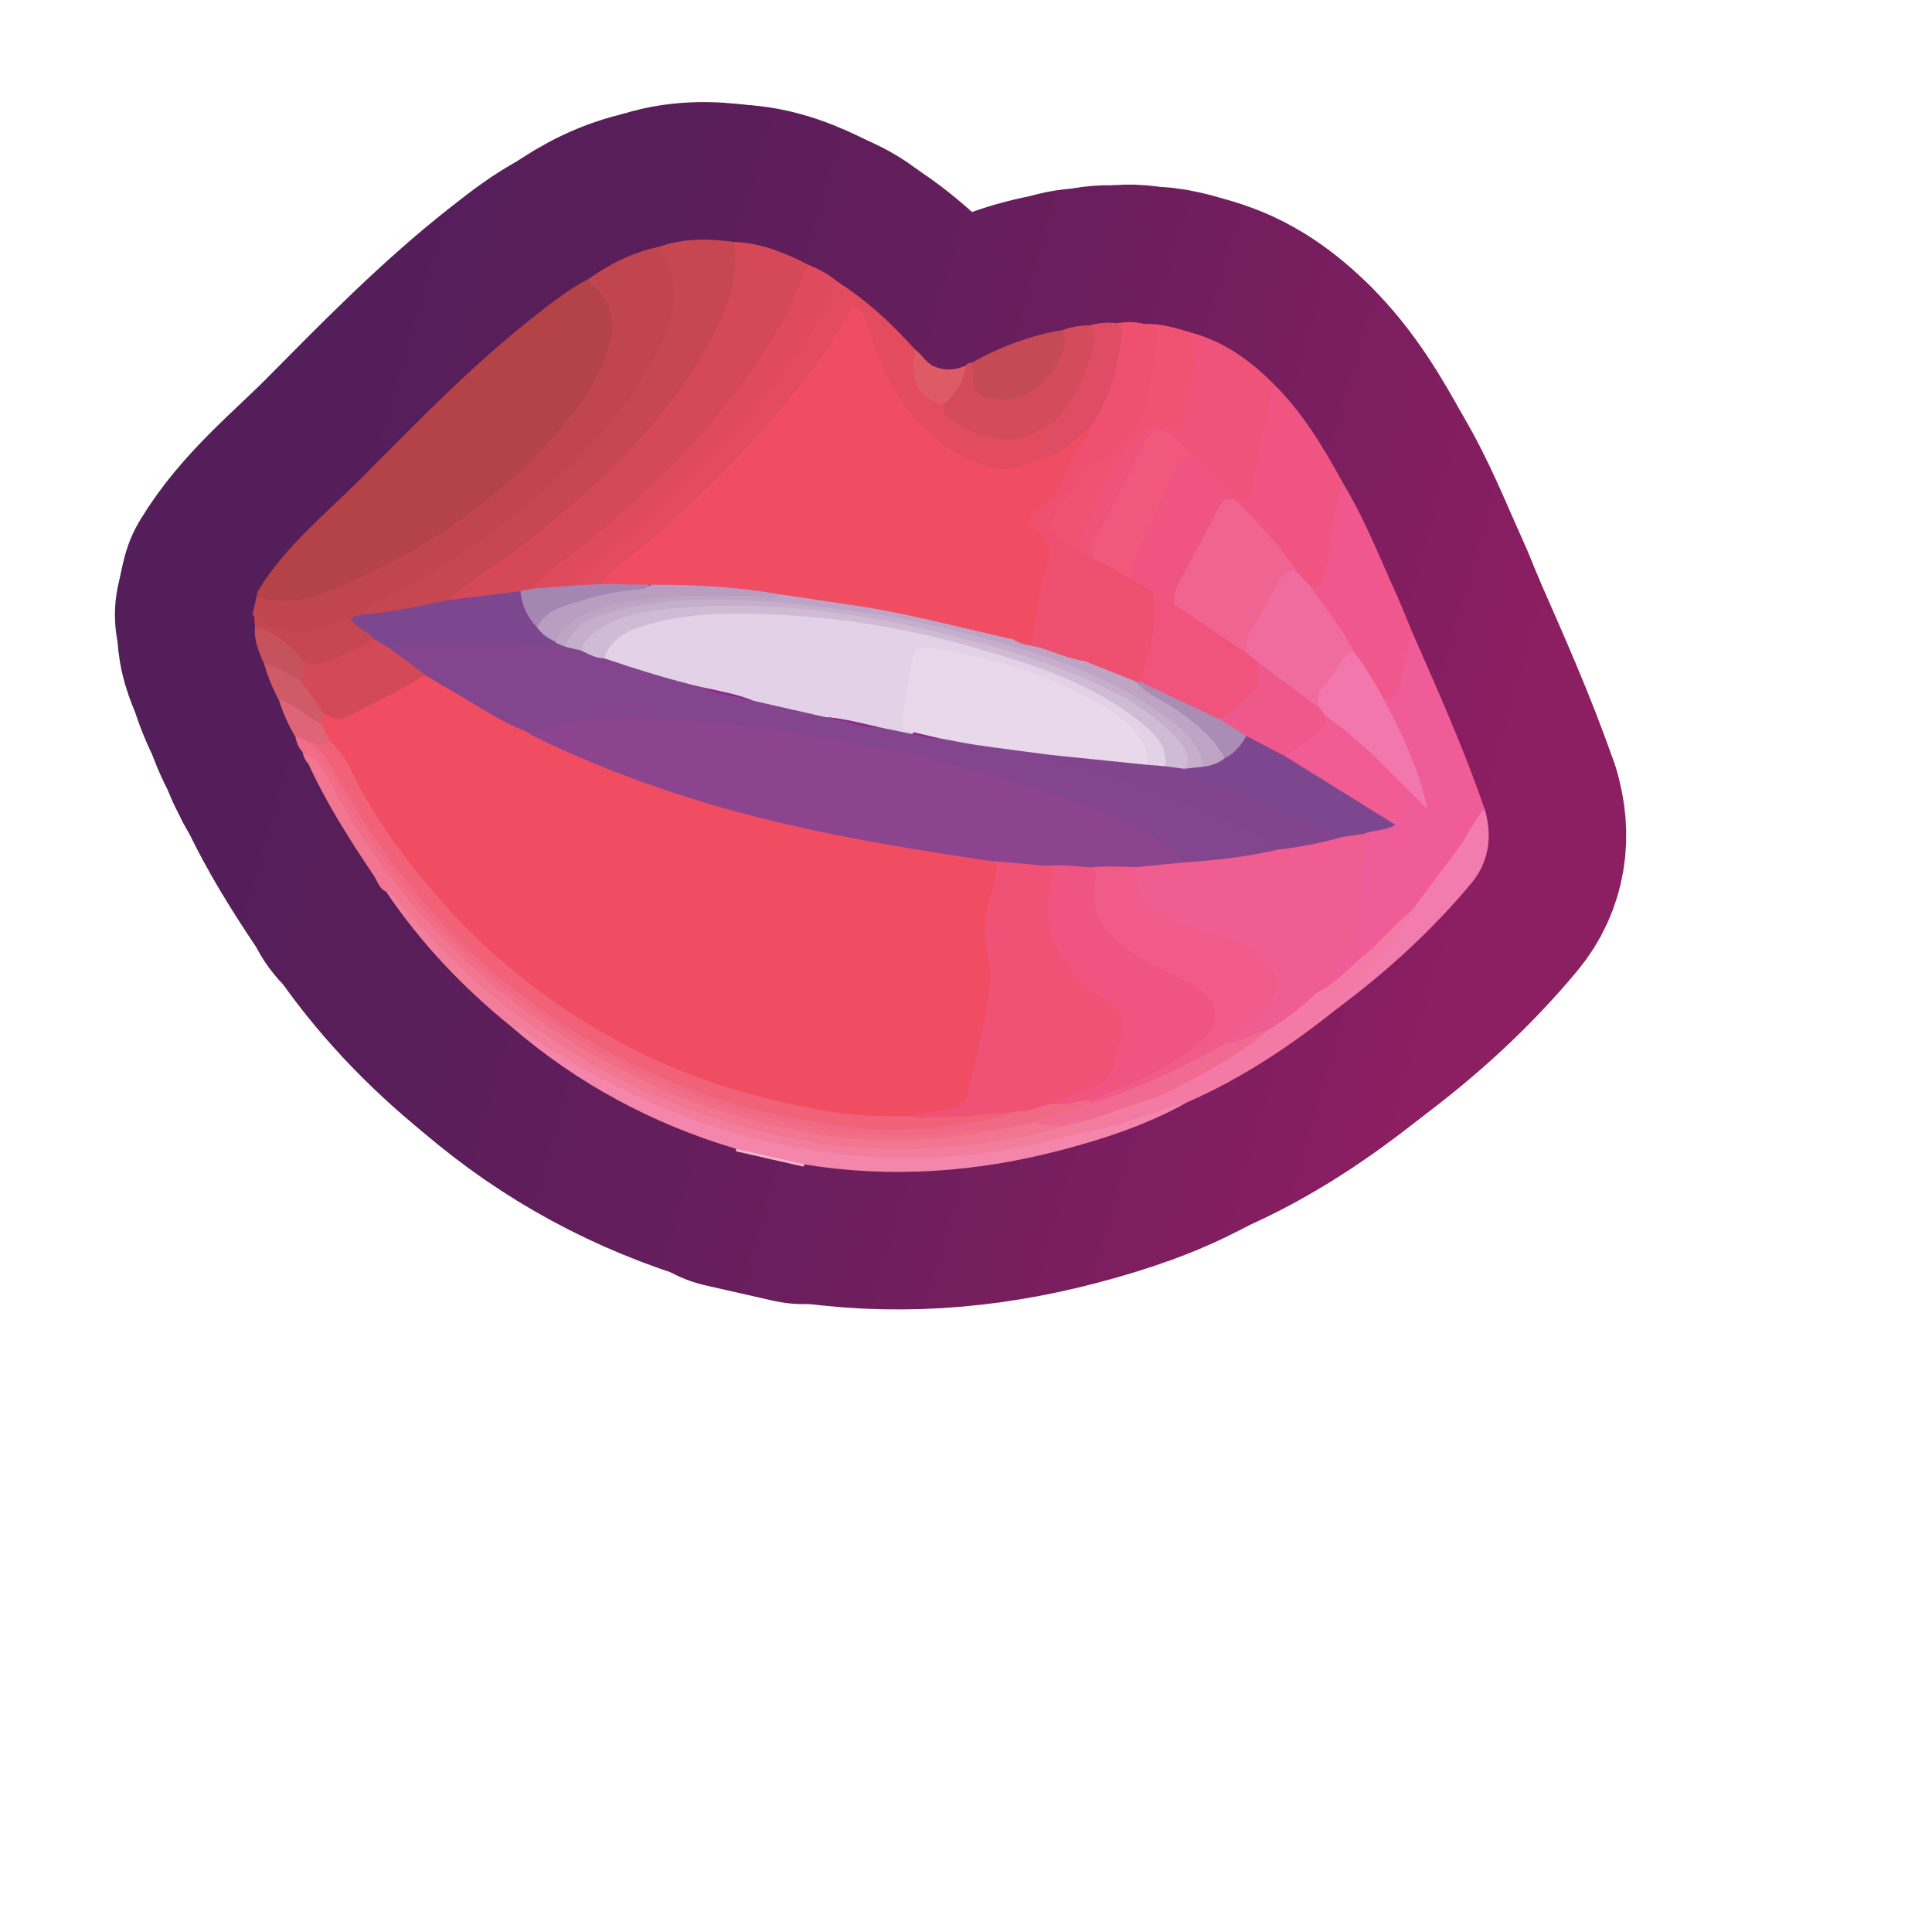 <?xml version="1.0" encoding="UTF-8"?>
<svg id="Pattern" xmlns="http://www.w3.org/2000/svg" width="280" height="280" xmlns:xlink="http://www.w3.org/1999/xlink" viewBox="0 0 280 280">
  <defs>
    <linearGradient id="linear-gradient" x1="39.343" y1="78.761" x2="213.977" y2="128.837" gradientUnits="userSpaceOnUse">
      <stop offset="0" stop-color="#541e5a"/>
      <stop offset=".243" stop-color="#5a1e5a"/>
      <stop offset=".581" stop-color="#6c1e5d"/>
      <stop offset=".973" stop-color="#891e61"/>
      <stop offset="1" stop-color="#8c1f62"/>
    </linearGradient>
  </defs>
  <a xlink:href="https://www.notion.so/dmmnotes/discourse-management-procedures-93edc17e0c134c24a91fd93fd090b174?pvs=4">
    <g>
      <g>
        <path d="M37.355,85.694c3.998-6.6,10.024-11.361,15.353-16.73,8.051-8.112,16.031-16.326,25.067-23.386,2.373-1.854,4.752-3.73,7.46-5.11,3.159,1.829,4.477,4.792,3.773,8.543-.769,4.102-2.827,7.626-5.31,10.849-7.031,9.13-15.898,16.097-25.971,21.609-3.575,1.956-7.274,3.603-11.096,4.999-2.273.83-4.585,1.305-7.012.943-.884-.132-1.824-.136-2.435-.964l.171-.755Z" fill="none" stroke="url(#linear-gradient)" stroke-linecap="round" stroke-linejoin="round" stroke-width="39.858"/>
        <path d="M37.184,86.449c5.02,1.685,9.532-.267,13.899-2.236,12.462-5.622,23.361-13.394,31.898-24.204,2.308-2.923,4.22-6.123,5.244-9.754,1.004-3.559.562-6.744-2.592-9.15-.186-.142-.268-.421-.398-.636,3.119-2.208,6.469-3.915,10.243-4.695,2.709,2.519,2.931,5.732,2.389,9.07-.797,4.904-3.414,9.003-6.2,12.953-5.435,7.706-12.32,13.98-19.876,19.545-5.553,4.09-11.423,7.681-17.519,10.901-.578.305-1.057.727-1.593,1.078-.604.368-1.284.531-1.951.732-.611.182-1.271.294-1.798.635-3.412,2.208-6.957,1.349-10.503.507-.687-.163-1.379-.364-1.53-1.22-.095-.298.094-.695-.312-.884.199-.88.399-1.761.598-2.641Z" fill="none" stroke="url(#linear-gradient)" stroke-linecap="round" stroke-linejoin="round" stroke-width="39.858"/>
        <path d="M106.65,166.851c.018-.116.031-.232.04-.349.437-.345.952-.368,1.455-.278,2.442.438,4.861.983,7.252,1.645.493.136.948.38,1.186.885-.038.107-.078.214-.121.32l-9.812-2.223Z" fill="none" stroke="url(#linear-gradient)" stroke-linecap="round" stroke-linejoin="round" stroke-width="39.858"/>
        <path d="M106.351,35.06c3.883.134,7.375,1.546,10.763,3.296.395.672-.028,1.241-.248,1.825-2.186,5.832-5.359,11.12-9.121,16.041-7.823,10.236-17.119,18.984-27.387,26.727-1.028.775-1.982,1.636-2.923,2.515-.58.441-1.287.485-1.961.639-2.547.323-5.095.643-7.634,1.036-.859.133-1.779.429-2.609-.178-.337-1.115.597-1.441,1.23-1.913,4.125-3.069,8.458-5.849,12.433-9.13,7.823-6.457,15.032-13.48,20.729-21.939,2.31-3.431,4.21-7.069,5.561-10.984.636-1.845.831-3.757.819-5.702-.005-.754-.185-1.554.346-2.233Z" fill="none" stroke="url(#linear-gradient)" stroke-linecap="round" stroke-linejoin="round" stroke-width="39.858"/>
        <path d="M106.351,35.06c.751,4.927-.794,9.364-3.035,13.604-5.955,11.266-14.803,19.99-24.55,27.954-3.978,3.25-8.282,6.023-12.405,9.058-.466.343-1.008.596-1.097,1.258-.188.712-.818.762-1.369.849-3.171.502-6.309,1.191-9.486,1.657-.667.098-1.414.353-1.949-.367.971-1.404,2.62-1.821,3.988-2.574,11.14-6.134,21.365-13.415,29.943-22.908,4.21-4.659,7.766-9.708,10.135-15.52,1.721-4.221,1.551-8.389-1.048-12.295,3.557-1.265,7.199-1.233,10.873-.714Z" fill="none" stroke="url(#linear-gradient)" stroke-linecap="round" stroke-linejoin="round" stroke-width="39.858"/>
        <path d="M184.606,55.665c4.289,4.234,7.296,9.363,10.168,14.585-.787,4.563-1.263,9.185-2.543,13.654-.266.929-.837,1.577-1.924,1.511-1.271-.292-1.794-1.443-2.603-2.268-2.319-3.248-5.027-6.175-7.722-9.103-1.418-1.541-2.248-1.399-3.244.405-1.894,3.43-3.657,6.931-5.511,10.382-.498.928-.28,2.048-.965,2.884-1.469.176-2.337-1.022-3.508-1.528-1.087-.772-2.474-1.167-3.128-2.486-.39-1.106-.122-2.141.325-3.165,1.949-4.461,4.185-8.79,6.122-13.257.513-1.183,1.369-1.834,2.732-1.581,1.979.915,3.225,2.684,4.774,4.104.828.759,1.577,2.145,2.78,1.682,1.142-.439,1.001-1.982,1.099-3.092.341-3.855,1.518-7.53,2.298-11.289.116-.558.278-1.131.851-1.439Z" fill="none" stroke="url(#linear-gradient)" stroke-linecap="round" stroke-linejoin="round" stroke-width="39.858"/>
        <path d="M204.634,91.539c3.717,8.465,7.501,16.903,10.511,25.658-.581,2.152-1.982,3.862-3.177,5.657-2.135,3.208-4.505,6.25-7.033,9.164-3.704,3.861-7.522,7.605-11.739,10.909-.67.525-1.347,1.763-2.525.66.059-.916.715-1.493,1.241-2.129,1.152-1.394,2.165-2.886,3.185-4.375,1.021-1.49,1.338-3.112,1.448-4.911.227-3.721.275-7.46.822-11.158.541-.967,1.583-.917,2.46-1.211.692-.233,1.558-.078,1.996-.883.627-1.74.761-3.549.785-5.373.696-.766,1.146-.047,1.577.322.771.659,1.408,1.461,2.272,2.355-1.421-4.732-3.362-9.014-5.543-13.199-.351-.673-1.144-1.391-.115-2.171,1.049-.463,1.495-1.338,1.725-2.402.353-1.636.717-3.27,1.116-4.895.181-.738.257-1.545.993-2.017Z" fill="none" stroke="url(#linear-gradient)" stroke-linecap="round" stroke-linejoin="round" stroke-width="39.858"/>
        <path d="M121.336,40.804c4.255,2.691,7.901,6.08,11.241,9.817.363.665.15,1.373.163,2.067.052,2.864,1.428,4.803,4.111,5.815,2.663,4.317,8.995,5.856,13.688,3.367.727-.386,1.341-1.301,2.381-.743-.032,2.033-1.401,3.54-2.083,5.316-2.683,2.346-5.72,2.325-8.868,1.238-6.782-2.342-10.989-7.399-14.129-13.547-1.118-2.19-1.797-4.548-2.549-6.877-.211-.654-.378-1.521-1.168-1.647-.881-.141-1.074.791-1.427,1.355-6.625,10.561-14.945,19.656-24.086,28.067-3.7,3.405-7.71,6.44-11.398,9.854-1.349.442-2.706.684-4.092.161-.467-1.504.779-2.066,1.626-2.734,5.209-4.111,10.207-8.46,14.918-13.132,6.871-6.815,13.222-14.055,18.168-22.435,1.168-1.98,1.963-4.181,3.505-5.94Z" fill="none" stroke="url(#linear-gradient)" stroke-linecap="round" stroke-linejoin="round" stroke-width="39.858"/>
        <path d="M161.961,46.854c1.321-.27,2.633-.218,3.937.109,2.438.211,2.558.453,2.355,2.809-.233,2.704-.974,5.305-1.396,7.963-.462,2.914-1.973,5.097-4.07,7.004-2.234,2.031-4.562,3.958-6.653,6.147-1.039,1.087-1.839,2.305-2.467,3.654-.838,1.799-.679,2.405.992,3.534.692.467,1.406.902,2.129,1.321.678.462,1.386.882,2.044,1.379.177.135.338.282.497.437,1.288,1.315,1.586,2.862,1.175,4.625-.627,2.689-1.202,5.391-1.846,8.077-.205.856-.318,1.81-1.34,2.186-2.417.201-4.444-1.066-6.623-1.763-.494-.279-.986-.562-1.316-1.048-.15-2.527.301-4.986.861-7.434.36-1.571.675-3.154,1.078-4.713.363-1.402.014-2.463-1.057-3.457-1.996-1.852-1.975-2.43-.004-4.38,1.662-1.645,3.095-3.371,3.909-5.657.819-2.3,2.929-3.922,3.711-6.298,2.466-4.52,4.15-9.26,4.084-14.494Z" fill="none" stroke="url(#linear-gradient)" stroke-linecap="round" stroke-linejoin="round" stroke-width="39.858"/>
        <path d="M158.631,81.032c-.634-.303-1.307-.549-1.72-1.175-.98-.765-.998-1.721-.539-2.762,1.554-3.526,3.076-7.073,4.913-10.46,1.081-1.994,2.869-3.441,4.487-4.99,1.002-.959,2.201-.887,3.402-.273.793.406,1.532.445,1.798-.623,1.02-4.101,1.989-8.212,1.854-12.485,4.669,1.287,8.424,4.027,11.78,7.403-1.072,4.949-2.326,9.858-3.009,14.892-.307,2.261-1.396,2.566-3.169.891-1.907-1.802-3.628-3.801-5.678-5.459-1.17-.459-1.918-1.489-2.927-2.167-1.824-1.226-2.55-1.151-3.523.766-2.3,4.535-4.441,9.154-7.081,13.508-.575.948.178,2.078-.589,2.935Z" fill="none" stroke="url(#linear-gradient)" stroke-linecap="round" stroke-linejoin="round" stroke-width="39.858"/>
        <path d="M121.336,40.804c-1.567,4.109-3.91,7.794-6.421,11.354-7.829,11.101-17.465,20.47-27.971,29.007-1.351,1.098-3.158,1.816-3.774,3.694-1.954.813-3.94,1.205-6.012.454,1.921-2.557,4.737-4.074,7.147-6.052,10.923-8.965,20.843-18.819,28.173-31.032,1.88-3.132,3.293-6.489,4.636-9.876,1.514.632,2.973,1.36,4.222,2.449Z" fill="none" stroke="url(#linear-gradient)" stroke-linecap="round" stroke-linejoin="round" stroke-width="39.858"/>
        <path d="M204.634,91.539c-.574,2.56-1.213,5.108-1.696,7.685-.274,1.462-.962,2.161-2.455,2.003-2.037-1.938-3.046-4.585-4.685-6.797-1.568-2.802-3.573-5.31-5.342-7.976-.295-.444-.884-.815-.581-1.505,1.298.386,1.634-.376,1.942-1.446.98-3.402,1.157-6.944,1.919-10.381.224-1.011.526-1.974,1.038-2.872,3.057,5.077,5.195,10.594,7.641,15.963.797,1.749,1.483,3.549,2.22,5.326Z" fill="none" stroke="url(#linear-gradient)" stroke-linecap="round" stroke-linejoin="round" stroke-width="39.858"/>
        <path d="M116.583,168.755c-3.298-.751-6.595-1.502-9.893-2.253-12.098-3.601-22.983-9.434-32.557-17.681,1.093-.58,1.843.212,2.616.715,7.031,4.583,14.285,8.737,22.192,11.648,7.331,2.699,14.833,4.666,22.622,5.552,11.421,1.299,22.624.222,33.687-2.741.56-.15,1.125-.281,1.699-.362,3.808-.591,7.398-1.941,11.042-3.123,1.059-.343,2.135-1.329,3.372-.378-5.468,2.967-11.334,4.903-17.312,6.485-12.333,3.265-24.819,4.197-37.467,2.138Z" fill="none" stroke="url(#linear-gradient)" stroke-linecap="round" stroke-linejoin="round" stroke-width="39.858"/>
        <path d="M152.833,61.083c-2.223,1.212-4.288,2.795-7.05,2.618-3.041-.195-5.742-1.257-8.145-3.067-.594-.447-1.059-1.138-.913-2.012.964-1.946,2.305-3.676,3.246-5.636.207-.353.564-.405.92-.46.616.544.479,1.277.51,1.974.081,1.841.795,2.614,2.698,2.822,3.587.391,6.183-1.206,8.109-4.115,1.088-1.645,1.541-3.511,1.92-5.405,1.229-.489,2.517-.63,3.825-.648.857-.226,1.044.376,1.015.966-.241,4.971-2.014,9.288-5.591,12.807-.137.135-.355.13-.544.156Z" fill="none" stroke="url(#linear-gradient)" stroke-linecap="round" stroke-linejoin="round" stroke-width="39.858"/>
        <path d="M172.826,48.262c.365.462,1.046.653.836,1.543-.888,3.75-1.119,7.627-2.18,11.351-.325,1.141-.722,1.87-1.942.96-1.799-1.342-3.029-.492-4.506.761-3.615,3.068-4.809,7.5-6.858,11.454-.44.85-.667,1.825-1.182,2.619-.652,1.007-.555,1.924-.084,2.907-5.976-2.852-5.408-3.453-1.804-8.566,1.757-2.493,4.361-4.329,6.699-6.339,2.283-1.962,4.046-4.162,4.577-7.335.486-2.908,1.054-5.807,1.529-8.722.286-1.753-1.045-1.602-2.013-1.931,2.412-.118,4.663.627,6.928,1.299Z" fill="none" stroke="url(#linear-gradient)" stroke-linecap="round" stroke-linejoin="round" stroke-width="39.858"/>
        <path d="M171.361,160.132c-1.25-.076-2.321.534-3.455.902-3.505,1.137-6.948,2.49-10.628,3.007.121-1.083,1.1-1.109,1.807-1.39,2.947-1.175,5.923-2.279,8.593-4.039,4.05-2.172,8.159-4.232,12.005-6.776,1.442-.954,2.767-2.054,4.194-3.019,1.718-1.316,3.526-2.509,5.175-3.917.52-.444.965-1.049,1.762-1.037,2.712-1.268,4.613-3.572,6.89-5.395,2.485-1.988,4.37-4.617,6.923-6.536.457.883-.186,1.471-.606,2.081-2.67,3.877-5.507,7.62-9.011,10.802-.433.393-.692.931-1.146,1.301-6.743,5.4-13.875,10.179-21.827,13.646-.234.102-.45.246-.674.37Z" fill="none" stroke="url(#linear-gradient)" stroke-linecap="round" stroke-linejoin="round" stroke-width="39.858"/>
        <path d="M193.863,146.117c.576-1.815,2.203-2.795,3.348-4.15,2.692-3.187,5.455-6.31,7.416-10.033,2.279-3.056,4.557-6.114,6.839-9.169,1.333-1.785,2.165-3.901,3.68-5.567,1.211,3.913.641,7.746-1.879,10.772-5.693,6.837-12.252,12.829-19.403,18.148Z" fill="none" stroke="url(#linear-gradient)" stroke-linecap="round" stroke-linejoin="round" stroke-width="39.858"/>
        <path d="M154.127,47.802c.704,2.523-.645,4.508-1.952,6.333-1.655,2.31-3.889,3.797-6.984,3.734-3.431-.07-4.29-.815-4.218-4.192.008-.383-.053-.767-.082-1.151,4.155-2.296,8.535-3.959,13.237-4.724Z" fill="none" stroke="url(#linear-gradient)" stroke-linecap="round" stroke-linejoin="round" stroke-width="39.858"/>
        <path d="M152.833,61.083c2.766-2.824,4.301-6.346,5.367-10.045.338-1.173.96-2.672-.248-3.884,1.318-.35,2.65-.495,4.009-.3,1.173,1.172.437,2.622.285,3.805-.501,3.882-1.877,7.521-3.96,10.866-1.281,2.374-3.433,3.732-5.765,4.838-.63.299-1.361.87-2.102.121.805-1.8,1.61-3.6,2.414-5.401Z" fill="none" stroke="url(#linear-gradient)" stroke-linecap="round" stroke-linejoin="round" stroke-width="39.858"/>
        <path d="M139.971,52.986c-.254,2.355-1.52,4.128-3.246,5.636-3.633-.838-5.091-3.65-4.148-8,1.035.712,1.584,1.966,2.801,2.48,1.553.656,3.078.548,4.593-.116Z" fill="none" stroke="url(#linear-gradient)" stroke-linecap="round" stroke-linejoin="round" stroke-width="39.858"/>
        <path d="M167.958,158.925c-2.51,1.844-5.448,2.8-8.274,3.99-.816.344-1.758.423-2.406,1.126-9.71,2.719-19.591,4.226-29.685,3.706-7.431-.383-14.698-1.654-21.894-3.776-10.016-2.954-19.159-7.544-27.909-13.094-1.176-.746-2.164-1.862-3.656-2.057-6.999-5.658-13.139-12.113-18.175-19.591.906-.42,1.247.317,1.711.824,4.517,4.945,9.029,9.904,14.244,14.134,6.932,5.623,14.476,10.254,22.659,13.871,5.907,2.611,11.998,4.684,18.276,6.045,11.574,2.509,23.22,2.683,34.854.172,1.951-.421,3.93-.716,5.837-1.323,4.305-1.089,8.533-2.416,12.657-4.074.559-.225,1.194-.619,1.761.046Z" fill="none" stroke="url(#linear-gradient)" stroke-linecap="round" stroke-linejoin="round" stroke-width="39.858"/>
        <path d="M153.879,163.273c-5.336,1.765-10.867,2.502-16.43,2.986-4.274.372-8.565.469-12.851.1-1.464-.126-2.936-.206-4.387-.424-16.732-2.517-31.91-8.734-45.465-18.932-6.662-5.012-12.422-10.912-17.827-17.201-.268-.312-.556-.524-.962-.572-1.044-.46-1.266-1.568-1.821-2.391-3.474-5.151-6.802-10.394-9.401-16.059,1.348-.316,1.833.693,2.286,1.591,4.208,8.335,9.631,15.825,16.003,22.607,9.334,9.934,20.277,17.611,32.835,22.987,6.9,2.954,14.052,5.056,21.414,6.351,10.737,1.889,21.406,1.22,31.955-1.483.437-.112.873-.229,1.326-.27,1.121.173,2.396-.362,3.325.71Z" fill="none" stroke="url(#linear-gradient)" stroke-linecap="round" stroke-linejoin="round" stroke-width="39.858"/>
        <path d="M43.878,109.032c-.587-.633-.905-1.394-1.056-2.233.833-.494,1.457-.07,2.058.462,3.892,3.964,5.946,9.138,8.945,13.692,8.818,13.388,20.248,23.885,34.238,31.637,6.209,3.44,12.741,6.159,19.581,8.015,10.626,2.884,21.411,4.371,32.445,2.871.865-.118,1.799-.402,2.565.352.014.794-.641.696-1.098.766-8.857,1.355-17.666,1.224-26.476-.57-10.944-2.229-21.238-6.071-30.833-11.79-10.117-6.031-18.854-13.65-26.249-22.807-4.302-5.327-8.077-11.005-11.14-17.137-.693-1.387-2.144-2.029-2.978-3.257Z" fill="none" stroke="url(#linear-gradient)" stroke-linecap="round" stroke-linejoin="round" stroke-width="39.858"/>
        <path d="M43.878,109.032c2.177.736,3.076,2.698,4.021,4.476,4.341,8.161,9.721,15.538,16.102,22.225,8.76,9.179,19.016,16.227,30.489,21.516,7.738,3.567,15.964,5.683,24.317,7.141,7.555,1.319,15.181,1.063,22.765-.082.365-.055.706-.271,1.058-.412,2.521-.908,5.099-1.52,7.798-1.505.156.173.147.337-.028.491-5.018,1.759-10.257,2.324-15.504,2.796-9.272.834-18.346-.534-27.224-3.009-11.206-3.124-21.567-8.12-31-14.993-6.633-4.833-12.629-10.351-17.839-16.68-4.698-5.707-9.039-11.679-12.202-18.414-.406-.864-.988-1.491-1.895-1.803-.435-.509-.783-1.062-.859-1.748Z" fill="none" stroke="url(#linear-gradient)" stroke-linecap="round" stroke-linejoin="round" stroke-width="39.858"/>
        <path d="M36.897,89.974c3.559,1.212,7.079,2.743,10.866.67.933-.51,2.017-.743,3.032-1.104,1.284.887,2.974,1.345,3.363,3.182-3.021,2.192-5.952,4.643-10.127,3.57-2.022-2.268-4.57-3.863-7.075-5.514-.019-.268-.039-.536-.058-.804Z" fill="none" stroke="url(#linear-gradient)" stroke-linecap="round" stroke-linejoin="round" stroke-width="39.858"/>
        <path d="M40.432,101.508c-.917-1.688-1.617-3.465-2.163-5.304,2.225-.569,3.634,1.015,5.272,1.996,1.513,1.564,2.803,3.28,3.564,5.349.02.543-.105,1.028-.562,1.376-2.471-.362-4.122-2.192-6.111-3.416Z" fill="none" stroke="url(#linear-gradient)" stroke-linecap="round" stroke-linejoin="round" stroke-width="39.858"/>
        <path d="M43.554,98.599c-1.739-.849-3.295-2.102-5.285-2.395-.766-1.729-1.512-3.463-1.313-5.426,3.06.811,5.242,2.84,7.197,5.184.441,1.025.296,1.916-.599,2.637Z" fill="none" stroke="url(#linear-gradient)" stroke-linecap="round" stroke-linejoin="round" stroke-width="39.858"/>
        <path d="M40.432,101.508c2.406.409,3.948,2.396,6.071,3.321.972.731,1.735,1.568,1.482,2.922-.771.69-1.647.635-2.555.362-.278-.125-.531-.287-.734-.518-.519-.513-1.167-.724-1.874-.797-1.007-1.668-1.792-3.437-2.39-5.291Z" fill="none" stroke="url(#linear-gradient)" stroke-linecap="round" stroke-linejoin="round" stroke-width="39.858"/>
        <path d="M54.177,92.597c-.939-1.227-2.677-1.571-3.382-3.056.555-.156,1.109-.312,1.664-.469,4.336-.309,8.555-1.313,12.804-2.139,3.387-.418,6.774-.835,10.162-1.253.89,1.661,1.404,3.524,2.684,4.975.706.943,1.915,1.379,2.486,2.46-.012.207-.09.382-.232.532-.913.683-1.965.492-2.974.428-6.025-.384-12.053-.383-18.084-.173-.899.031-1.794.081-2.669.314-1.134-.061-1.963-.587-2.459-1.618Z" fill="none" stroke="url(#linear-gradient)" stroke-linecap="round" stroke-linejoin="round" stroke-width="39.858"/>
        <path d="M77.822,90.914c-1.434-1.455-2.203-3.213-2.398-5.235.578-.122,1.156-.244,1.734-.365,2.004-.151,4.008-.302,6.012-.453,1.34-.076,2.68-.151,4.02-.227,2.309-.848,4.641-.729,6.984-.167-.237,1.174-.297,1.275-1.829,1.459-2.749.33-5.455.85-8.122,1.597-2.385.668-4.501,1.82-6.401,3.392Z" fill="none" stroke="url(#linear-gradient)" stroke-linecap="round" stroke-linejoin="round" stroke-width="39.858"/>
        <path d="M170.236,87.628c-.148-1.177.106-2.22.695-3.288,1.972-3.577,3.861-7.201,5.737-10.829.789-1.527,1.956-1.506,2.92-.501,2.996,3.123,6.077,6.192,8.38,9.907-1.214.401-2.01,1.186-2.577,2.363-.691,1.435-1.427,2.864-2.321,4.191-1.113,1.651-2.011,3.372-2.145,5.406-.556.211-1.001-.067-1.421-.354-2.74-1.875-5.478-3.754-8.243-5.592-.473-.314-.976-.638-1.023-1.302Z" fill="none" stroke="url(#linear-gradient)" stroke-linecap="round" stroke-linejoin="round" stroke-width="39.858"/>
        <path d="M170.236,87.628c3.55,2.399,7.101,4.798,10.651,7.197.787.044,1.297.477,1.636,1.156.873,2.125.248,3.894-1.393,5.328-1.413,1.234-2.501,2.957-4.595,3.239-2.176-.421-3.951-1.765-5.942-2.613-1.288-.549-2.578-1.109-3.839-1.725-.68-.332-1.428-.625-1.632-1.494.834-2.842.72-5.876,1.654-8.678.487-1.463-.418-2.922.302-4.302,1.053.63,2.105,1.261,3.158,1.891Z" fill="none" stroke="url(#linear-gradient)" stroke-linecap="round" stroke-linejoin="round" stroke-width="39.858"/>
        <path d="M182.231,95.913c-.448-.363-.896-.726-1.343-1.088-.545-1.364-.196-2.519.576-3.747,1.415-2.253,2.673-4.607,3.948-6.945.58-1.063,1.247-1.766,2.555-1.216.636.677,1.272,1.355,1.908,2.032,2.1,3.092,4.584,5.929,6.225,9.327-.632,1.529-1.824,2.691-2.771,3.994-1.027,1.412-1.939,2.757-1.941,4.556-.403.145-.783.033-1.085-.209-2.496-2.001-5.129-3.826-7.574-5.893-.249-.211-.373-.515-.498-.811Z" fill="none" stroke="url(#linear-gradient)" stroke-linecap="round" stroke-linejoin="round" stroke-width="39.858"/>
        <path d="M158.631,81.032c-1.06-2.528.899-4.184,1.823-6.106,1.55-3.221,3.251-6.369,4.857-9.564,1.885-3.75,2.586-3.917,5.751-1.188.622.536,1.128,1.206,1.688,1.814-1.127.031-1.858.543-2.329,1.611-1.908,4.321-3.812,8.646-5.86,12.902-.538,1.117-.655,2.174-.614,3.328-1.598.197-2.651-.922-3.85-1.646-.521-.314-.955-.793-1.47-1.145l.003-.007Z" fill="none" stroke="url(#linear-gradient)" stroke-linecap="round" stroke-linejoin="round" stroke-width="39.858"/>
        <path d="M158.627,81.038c1.773.93,3.547,1.861,5.32,2.791,1.044.635,2.088,1.271,3.131,1.906.893,4.567-.498,8.825-1.769,13.099-.296.216-.633.26-.986.241-2.234-.485-4.264-1.547-6.409-2.287-.412-.142-.801-.411-.712-.973.73-.314.679-1.036.819-1.635.614-2.625,1.072-5.293,1.835-7.873.616-2.085.237-3.76-1.229-5.272Z" fill="none" stroke="url(#linear-gradient)" stroke-linecap="round" stroke-linejoin="round" stroke-width="39.858"/>
        <path d="M190.813,143.863c-2.048,1.999-4.304,3.73-6.745,5.222-1.599.76-3.001,1.945-4.816,2.241-.592.097-1.234.537-1.69-.257.119-.948.875-1.374,1.537-1.874,1.542-1.165,3.055-2.367,4.273-3.884,1.523-1.897,1.547-3.287.032-5.208-1.317-1.671-3.121-2.602-5.099-3.316-2.903-1.048-5.977-1.56-8.796-2.852-1.897-.869-3.68-1.899-4.626-3.889-.675-1.421-1.146-2.881-.315-4.422,1.146-.989,2.57-.58,3.876-.756,1.08-.145,2.171-.209,3.253-.342,4.5-.314,8.953-1.004,13.402-1.718,3.077-.553,6.153-1.111,9.191-1.855,1.105-.113,2.193-.813,3.324-.105-.031,2.993-.102,5.984-.447,8.961-.029.255-.184.518-.144.754.808,4.776-2.142,7.952-4.764,11.275-.514.651-.966,1.349-1.447,2.026Z" fill="none" stroke="url(#linear-gradient)" stroke-linecap="round" stroke-linejoin="round" stroke-width="39.858"/>
        <path d="M197.616,120.848c-1.062.159-2.124.318-3.187.477-1.013.142-1.888-.261-2.766-.678-5.653-2.684-11.499-4.884-17.392-6.97-1.076-.381-2.258-.653-2.8-1.857-.049-.216.002-.409.148-.575.776-.517,1.686-.422,2.546-.554,1.167-.094,2.206-.553,3.197-1.143,1.369-.791,2.031-2.37,3.455-3.101,2.106.417,3.69,1.897,5.588,2.739,4.669,2.809,9.226,5.799,13.906,8.59.765.456,1.602.85,1.935,1.782-1.426.851-3.132.697-4.629,1.29Z" fill="none" stroke="url(#linear-gradient)" stroke-linecap="round" stroke-linejoin="round" stroke-width="39.858"/>
        <path d="M191.392,102.753c-.643-1.225-.508-2.331.484-3.323,1.578-1.578,2.227-3.919,4.225-5.154,1.634,2.208,3.102,4.52,4.382,6.951,2.709,5.072,5.179,10.242,6.382,16.014-1.323-1.315-2.646-2.631-3.968-3.946-.688.093-1.02-.444-1.415-.831-3.057-2.992-6.259-5.82-9.594-8.498-.293-.352-.76-.635-.495-1.213Z" fill="none" stroke="url(#linear-gradient)" stroke-linecap="round" stroke-linejoin="round" stroke-width="39.858"/>
        <path d="M191.994,103.659c4.014,2.782,7.501,6.159,10.902,9.635.516,2.164-.124,4.208-.651,6.263-5.354-3.333-10.707-6.665-16.061-9.998.689-1.04,1.712-1.704,2.719-2.377,1.349-.902,2.528-1.939,3.091-3.524Z" fill="none" stroke="url(#linear-gradient)" stroke-linecap="round" stroke-linejoin="round" stroke-width="39.858"/>
        <path d="M94.301,84.751c-2.37-.039-4.74-.078-7.11-.117,1.54-2.366,3.988-3.752,6.067-5.519,8.241-7.002,15.823-14.64,22.545-23.11,2.511-3.164,4.793-6.506,6.885-9.972.338-.561.521-1.466,1.46-1.302.795.139,1.076.904,1.315,1.547.938,2.521,1.566,5.15,2.778,7.579,3.149,6.311,7.541,11.308,14.43,13.61,2.684.897,5.307.459,7.749-.984,2.783-.403,4.799-2.136,6.785-3.918.372-.334.722-.694,1.083-1.041-.118.998-.697,1.779-1.229,2.578-1.167,1.748-2.448,3.378-3.092,5.483-.589,1.924-2.365,3.151-3.787,4.522-1.085,1.046-1.527,1.805.061,2.827,1.662,1.069,2.209,2.545,1.577,4.624-1.156,3.803-1.695,7.756-2.312,11.681-.972.596-1.914.036-2.868-.073-11.078-2.551-22.125-5.266-33.475-6.385-5.291-1.312-10.714-1.171-16.099-1.474-.938-.053-1.954.192-2.759-.555Z" fill="none" stroke="url(#linear-gradient)" stroke-linecap="round" stroke-linejoin="round" stroke-width="39.858"/>
        <path d="M113.054,86.136c3.716.556,7.432,1.114,11.149,1.667,6.885,1.023,13.607,2.805,20.379,4.36.753.173,1.508.334,2.262.501,1.127.732,2.542.529,3.706,1.141,2.213.686,4.339,1.66,6.653,2.012,2.451.976,4.902,1.952,7.353,2.928,2.57,1.673,5.339,3.017,7.819,4.848,1.724,1.273,3.213,2.753,4.524,4.426.421.537.977,1.076.58,1.884-.903.711-1.937,1.091-3.074,1.206-1.188-1.196-1.565-2.9-2.773-4.136-3.779-3.868-8.421-6.32-13.295-8.401-6.514-2.782-13.168-5.13-20.13-6.585-3.584-.749-7.215-1.351-10.663-2.699-1.887-.738-3.942-.229-5.927-.526-5.849-.874-11.749-1.327-17.673-1.35-4.717-.019-9.394.379-13.993,1.444-3.153.73-5.951,2.088-7.797,4.922-.76.302-1.262-.062-1.675-.652l.084-.112c-.461-1.531.707-2.243,1.625-2.95,2.297-1.771,5.004-2.624,7.82-3.139,7.211-1.319,14.46-1.459,21.738-.67.431.047.894.156,1.308-.117Z" fill="none" stroke="url(#linear-gradient)" stroke-linecap="round" stroke-linejoin="round" stroke-width="39.858"/>
        <path d="M150.55,93.805c-1.261-.295-2.599-.344-3.706-1.141.886.191,1.772.383,2.658.574.385.123.837.123,1.048.567Z" fill="none" stroke="url(#linear-gradient)" stroke-linecap="round" stroke-linejoin="round" stroke-width="39.858"/>
        <path d="M177.644,151.2c2.326-.144,4.22-1.598,6.424-2.115-4.837,4.153-10.499,6.955-16.111,9.84-2.235.732-4.515,1.35-6.691,2.226-2.4.966-4.911,1.463-7.387,2.121-1.16-.13-2.319-.26-3.479-.39.027-.126.055-.252.082-.379.34-.734,1.05-.895,1.726-1.057,1.932-.465,3.697-1.407,5.604-1.938,6.192-1.936,12.09-4.547,17.757-7.697.634-.352,1.198-1.043,2.075-.612Z" fill="none" stroke="url(#linear-gradient)" stroke-linecap="round" stroke-linejoin="round" stroke-width="39.858"/>
        <path d="M157.845,159.808c-2.329,1.241-4.903,1.813-7.363,2.696-2.612.495-5.171,1.29-7.852,1.393-4.484.059-8.933.774-13.428.654-3.905-.105-7.797-.439-11.614-1.208-5.213-1.051-10.458-2.054-15.47-3.891-8.209-3.009-15.962-6.913-23.163-11.917-8.674-6.028-16.093-13.307-22.357-21.797-3.095-4.195-5.923-8.554-8.294-13.197-.944-1.849-2.499-3.229-3.61-4.943.252.056.505.113.757.169,2.63,1.297,3.651,3.892,4.924,6.237,5.026,9.26,11.519,17.369,19.233,24.498,9.191,8.494,19.675,14.934,31.458,19.174,15.158,5.454,30.566,7.547,46.395,3.085,1.914-.261,3.697-1.102,5.63-1.294,1.617.381,3.182-.807,4.809-.163.135.185.116.354-.056.506Z" fill="none" stroke="url(#linear-gradient)" stroke-linecap="round" stroke-linejoin="round" stroke-width="39.858"/>
        <path d="M54.177,92.597c.777.464,1.554.927,2.332,1.391,2.129.926,4.138,2.02,5.542,3.962-3.666,2.605-7.745,4.464-11.773,6.396-1.266.608-2.645.5-3.429-1.033-1.098-1.571-2.196-3.143-3.295-4.714.2-.879.399-1.758.599-2.637,1.484.53,2.813.268,4.235-.442,1.934-.965,3.955-1.756,5.789-2.923Z" fill="none" stroke="url(#linear-gradient)" stroke-linecap="round" stroke-linejoin="round" stroke-width="39.858"/>
        <path d="M46.849,103.314c2.215,1.923,4.071.259,5.917-.684,2.722-1.39,5.503-2.684,8.053-4.393.336-.225.697-.307,1.094-.227,1.031-.408,1.711.353,2.441.797,4.066,2.476,8.136,4.942,12.434,7.011,8.446,4.038,17.126,7.423,26.119,10.073,7.806,2.3,15.76,3.928,23.7,5.589,4.454.932,8.985,1.688,13.548,2.069,1.029.086,2.031.351,3.03.609,1.624.362,1.973,1.411,1.625,2.905-.38,1.63-.742,3.265-1.102,4.9-.364,1.651-.616,3.367-.215,4.984,1.097,4.418.295,8.686-.682,12.967-.616,2.699-1.245,5.396-1.833,8.101-.371,1.709-1.396,2.704-3.038,3.128-1.999.516-4.045.755-6.087,1.003-5.373.329-10.65-.339-15.922-1.368-11.256-2.198-21.769-6.236-31.508-12.293-11.094-6.899-20.27-15.775-27.891-26.39-3.175-4.421-5.373-9.381-8.446-13.829-.148-.214-.152-.489-.21-.739-.458-.9-.916-1.799-1.375-2.698.115-.505.231-1.01.346-1.515Z" fill="none" stroke="url(#linear-gradient)" stroke-linecap="round" stroke-linejoin="round" stroke-width="39.858"/>
        <path d="M47.877,107.528c2.24,1.815,3.162,4.537,4.443,6.928,2.907,5.426,6.596,10.258,10.55,14.897,8.147,9.56,17.9,17.113,29.098,22.806,8.722,4.434,18.013,7.137,27.593,8.832,3.956.7,8.008.878,12.048.804,4.76-.412,9.546-.49,14.284-1.169.634-.091,1.287-.207,1.741.438-5.27,1.832-10.766,2.299-16.275,2.624-5.477.323-10.822-.587-16.195-1.601-10.751-2.029-20.784-5.877-30.143-11.446-9.001-5.355-16.945-12.013-23.734-20.037-3.827-4.523-7.337-9.265-10.301-14.384-1.695-2.927-3.07-6.042-5.535-8.457.831.151,1.647.153,2.425-.237Z" fill="none" stroke="url(#linear-gradient)" stroke-linecap="round" stroke-linejoin="round" stroke-width="39.858"/>
        <path d="M76.37,106.046c-3.828-1.438-7.169-3.775-10.677-5.803-1.267-.732-2.521-1.488-3.781-2.233-1.801-1.341-3.603-2.682-5.404-4.023.692-.8,1.647-.573,2.512-.601,6.315-.2,12.628-.281,18.939.217.788.062,1.829.42,2.518-.479.493.207.986.415,1.478.622.793-.366,1.568-.139,2.344.069,1.177.379,2.289.954,3.523,1.166,4.66,1.295,9.197,3.002,13.923,4.073,2.417,1.1,5.053,1.349,7.599,1.948,3.469.763,6.932,1.545,10.391,2.346,2.662.617,5.27,1.497,8.031,1.619,1.547.048,2.993.606,4.495.883,1.342.261,2.643.775,4.049.645,4.91.855,9.845,1.537,14.795,2.117.383.045.745.18,1.084.368,1.982,1.432,4.4,1.721,6.638,2.439,8.656,2.774,17.155,5.915,25.203,10.18.6.318,1.341.601,1.153,1.54-4.431,1.014-8.925,1.563-13.457,1.833-.648-.279-1.32-.488-1.896-.936-5.383-4.191-11.716-6.399-18.033-8.666-5.889-2.114-11.972-3.562-17.999-5.15-5.397-1.422-10.966-2.211-16.493-3.119-6.938-1.14-13.902-1.97-20.92-2.308-4.377-.211-8.759-.266-13.124.326-1.351.183-2.649.519-3.944.923-.969.303-1.967.695-2.95.005Z" fill="none" stroke="url(#linear-gradient)" stroke-linecap="round" stroke-linejoin="round" stroke-width="39.858"/>
        <path d="M113.054,86.136c-1.294,1.034-2.753.282-4.088.246-6.4-.172-12.78-.162-19.093,1.053-2.53.487-4.957,1.304-7.11,2.785-1.02.702-1.896,1.524-2.2,2.792-1.125-.423-2.037-1.125-2.74-2.098,1.363-2.639,4.076-3.102,6.511-3.891,2.604-.843,5.309-1.342,8.052-1.564.698-.056,1.41-.114,1.916-.708,6.288-.036,12.549.288,18.753,1.385Z" fill="none" stroke="url(#linear-gradient)" stroke-linecap="round" stroke-linejoin="round" stroke-width="39.858"/>
        <path d="M191.994,103.659c.367.933-.058,1.619-.725,2.199-1.587,1.38-3.241,2.671-5.084,3.702-1.859-.97-3.718-1.94-5.577-2.91-1.589-.341-3.182-.677-3.887-2.432,2.058-1.085,3.622-2.723,5.121-4.461,1.064-1.234.382-2.553.389-3.844,3.053,2.28,6.107,4.56,9.16,6.84.201.302.401.604.602.906Z" fill="none" stroke="url(#linear-gradient)" stroke-linecap="round" stroke-linejoin="round" stroke-width="39.858"/>
        <path d="M176.721,104.218c1.296.811,2.591,1.621,3.887,2.432-.719,1.396-1.708,2.534-3.129,3.254-1.625-3.17-4.36-5.203-7.192-7.185-1.904-1.333-4.223-2.074-5.731-3.973.251.03.502.06.754.09,3.804,1.794,7.608,3.588,11.411,5.382Z" fill="none" stroke="url(#linear-gradient)" stroke-linecap="round" stroke-linejoin="round" stroke-width="39.858"/>
        <path d="M76.37,106.046c.381.014.809.151,1.135.025,6.925-2.668,14.116-2.066,21.269-1.684,6.386.341,12.717,1.163,19.033,2.216,2.275.379,4.564.709,6.794,1.271,2.811.708,5.733.673,8.524,1.491,10.73,3.146,21.716,5.536,31.732,10.778,2.497,1.307,4.875,2.797,6.869,4.828-2.315.233-4.63.466-6.945.699-2.238,1.002-4.585.207-6.871.428-2.129.094-4.241-.252-6.368-.236-2.844-.026-5.648-.342-8.387-1.135-10.042-1.494-20.056-3.12-29.95-5.451-12.483-2.942-24.547-7.035-36.072-12.68-.278-.136-.511-.364-.765-.549Z" fill="none" stroke="url(#linear-gradient)" stroke-linecap="round" stroke-linejoin="round" stroke-width="39.858"/>
        <path d="M158.013,125.72c2.255-.224,4.512-.129,6.77-.05-.56,3.596,1.027,6.344,4.789,7.767,2.924,1.106,5.958,1.92,8.935,2.888,2.367.77,4.37,1.998,5.832,4.134,1.193,1.743.894,3.239-.23,4.76-1.271,1.72-2.897,3.081-4.622,4.313-.688.491-1.353.973-1.843,1.668-5.678,3.248-11.588,5.989-17.761,8.163-.669.236-1.305.541-2.039.445.029-.127.059-.255.088-.382.385-.69,1.124-.816,1.762-1.09,4.08-1.756,8.079-3.671,11.868-5.998,2.058-1.265,3.513-2.899,3.824-5.463.154-1.271-.127-2.075-1.162-2.772-1.557-1.048-3.263-1.805-4.921-2.654-2.061-1.056-4.166-2.039-6.072-3.365-3.567-2.482-5.773-5.662-5.019-10.264.119-.728-.155-1.398-.2-2.099Z" fill="none" stroke="url(#linear-gradient)" stroke-linecap="round" stroke-linejoin="round" stroke-width="39.858"/>
        <path d="M185.185,123.139c-2.182-1.827-4.846-2.807-7.368-3.968-6.566-3.023-13.392-5.372-20.289-7.555-1.773-.561-4.026-.381-5.326-2.213.61-.514,1.346-.392,2.02-.304,3.924.511,7.884.678,11.802,1.23.952.234,1.936.154,2.901.275.911.19,2.011-.236,2.662.808,1.251,1.934,3.526,1.974,5.354,2.639,5.766,2.097,11.454,4.343,16.94,7.092.171.085.365.122.549.182-3.029.872-6.114,1.456-9.244,1.814Z" fill="none" stroke="url(#linear-gradient)" stroke-linecap="round" stroke-linejoin="round" stroke-width="39.858"/>
        <path d="M171.586,111.412c-.903-.12-1.806-.24-2.71-.36-1.951-6.553-7.712-8.861-13.079-11.395-8.786-4.149-18.178-6.538-27.692-8.237-8.693-1.552-17.49-2.4-26.363-1.741-2.849.211-5.628.733-8.345,1.564-1.93.59-3.75,1.426-4.838,3.297-.235.404-.606.661-1.02.859-1.238.012-2.256-.626-3.323-1.12-.431-1.513.703-2.239,1.609-2.988,2.309-1.909,5.115-2.705,7.99-3.163,7.137-1.137,14.296-.884,21.47-.283,3.388.283,6.765.71,10.113,1.188,4.308.615,8.598,1.534,12.796,2.742,1.549.446,3.131.728,4.675,1.173,8.018,2.312,15.892,4.989,23.009,9.474,2.348,1.479,4.58,3.147,6.003,5.619.606,1.053,1.253,2.192.099,3.337-.132.012-.264.024-.396.035Z" fill="none" stroke="url(#linear-gradient)" stroke-linecap="round" stroke-linejoin="round" stroke-width="39.858"/>
        <path d="M171.982,111.376c.617-1.978-.507-3.391-1.696-4.647-3.88-4.1-8.797-6.6-13.92-8.747-5.569-2.333-11.332-4.012-17.175-5.548-14.121-3.711-28.374-5.624-42.968-4.134-3.471.354-6.866,1.067-9.796,3.162-1.015.726-1.877,1.56-2.21,2.815-.754-.177-1.507-.354-2.261-.531,1.205-3.581,4.415-4.502,7.488-5.295,6.001-1.55,12.159-1.724,18.33-1.474,5.239.212,10.432.852,15.632,1.51,7.326.927,14.503,2.652,21.545,4.663,8.277,2.363,16.477,5.269,23.58,10.421,2.653,1.924,5.269,3.974,5.874,7.538-.807.089-1.615.178-2.422.267Z" fill="none" stroke="url(#linear-gradient)" stroke-linecap="round" stroke-linejoin="round" stroke-width="39.858"/>
        <path d="M143.156,124.727c2.853.251,5.707.502,8.56.754,1.419-.236,1.458.66,1.32,1.648-.168,1.208-.518,2.38-.577,3.616-.27,5.671,2.568,9.833,6.893,12.859,3.277,2.293,4.274,4.628,3.26,8.591-.869,3.397-2.434,5.494-5.676,6.571-1.284.427-2.589.756-3.88,1.146-1.847.199-3.527,1.182-5.423,1.155-3.937.368-7.869.796-11.827.875-1.404.028-2.807.137-4.198-.144,2.069-.39,4.139-.77,6.205-1.175,1.467-.288,2.311-1.088,2.624-2.657.742-3.724,1.767-7.393,2.449-11.127.548-3.0.945-6.012.14-9.115-.976-3.761.511-7.362,1.305-10.979.255-1.162.161-1.89-1.174-2.017Z" fill="none" stroke="url(#linear-gradient)" stroke-linecap="round" stroke-linejoin="round" stroke-width="39.858"/>
        <path d="M153.057,159.91c1.653-1.14,3.633-1.54,5.423-2.377,1.686-.788,2.914-1.825,3.133-3.8.092-.826.354-1.634.539-2.45.982-4.335.931-4.472-2.769-6.941-2.853-1.904-4.988-4.48-6.405-7.537-1.361-2.937-1.352-6.087-.543-9.229.209-.81.756-1.825-.719-2.096,2.108-.17,4.202.034,6.296.24.93.389.906,1.183.747,1.951-.95,4.574,1.299,7.626,4.801,10.041,2.749,1.897,5.856,3.154,8.785,4.73.112.06.247.078.36.136,4.114,2.087,4.524,5.82.835,8.781-4.646,3.729-10.069,6.025-15.607,8.066-1.643-.022-3.194.885-4.876.484Z" fill="none" stroke="url(#linear-gradient)" stroke-linecap="round" stroke-linejoin="round" stroke-width="39.858"/>
        <path d="M87.54,95.398c1.061-2.927,3.497-4.064,6.237-4.858,6.587-1.911,13.319-1.755,20.053-1.387,9.322.509,18.495,2.139,27.432,4.721,8.603,2.485,17.231,5.166,24.33,11.027,1.876,1.548,3.68,3.309,3.284,6.151-.906-.074-1.812-.147-2.718-.221-.815-4.128-3.779-6.46-7.145-8.387-5.009-2.867-10.397-4.799-15.944-6.353-2.493-.698-5.028-1.097-7.565-1.519-2.094-.348-2.278-.132-2.842,1.846-.694,2.435-.744,4.969-1.259,7.427-.193.918.325,1.449.893,1.992.138.202.116.386-.063.552-1.516-.313-3.032-.626-4.548-.939-2.713-.25-5.258-1.392-7.996-1.508-3.505-.795-7.009-1.59-10.514-2.385-2.4-1.024-5.048-1.108-7.489-1.979-4.796-1.122-9.482-2.613-14.146-4.18Z" fill="none" stroke="url(#linear-gradient)" stroke-linecap="round" stroke-linejoin="round" stroke-width="39.858"/>
        <path d="M132.454,106.127c-1.654-.211-1.97-1.002-1.586-2.642.64-2.735.799-5.571,1.516-8.31.288-1.098.852-1.538,1.906-1.382,9.133,1.35,17.845,3.983,25.84,8.69,1.988,1.171,3.818,2.602,5.131,4.575.766,1.151,1.342,2.339.895,3.773-4.652-.476-9.305-.952-13.957-1.428-3.503-.466-7.011-.903-10.508-1.412-1.887-.275-3.755-.674-5.632-1.017-1.232-.152-2.446-.386-3.606-.847Z" fill="none" stroke="url(#linear-gradient)" stroke-linecap="round" stroke-linejoin="round" stroke-width="39.858"/>
        <path d="M119.689,103.941c2.724.19,5.347.919,7.996,1.508-2.771.058-5.324-1.039-7.996-1.508Z" fill="none" stroke="url(#linear-gradient)" stroke-linecap="round" stroke-linejoin="round" stroke-width="39.858"/>
        <path d="M101.686,99.577c2.522.561,5.082.98,7.489,1.979-2.486-.698-5.135-.782-7.489-1.979Z" fill="none" stroke="url(#linear-gradient)" stroke-linecap="round" stroke-linejoin="round" stroke-width="39.858"/>
        <path d="M132.454,106.127c1.202.282,2.404.564,3.606.847-1.349.284-2.552-.394-3.828-.585.081-.082.155-.169.222-.262Z" fill="none" stroke="url(#linear-gradient)" stroke-linecap="round" stroke-linejoin="round" stroke-width="39.858"/>
      </g>
      <g>
        <path d="M37.355,85.694c3.998-6.6,10.024-11.361,15.353-16.73,8.051-8.112,16.031-16.326,25.067-23.386,2.373-1.854,4.752-3.73,7.46-5.11,3.159,1.829,4.477,4.792,3.773,8.543-.769,4.102-2.827,7.626-5.31,10.849-7.031,9.13-15.898,16.097-25.971,21.609-3.575,1.956-7.274,3.603-11.096,4.999-2.273.83-4.585,1.305-7.012.943-.884-.132-1.824-.136-2.435-.964l.171-.755Z" fill="#b44347" stroke-width="0"/>
        <path d="M37.184,86.449c5.02,1.685,9.532-.267,13.899-2.236,12.462-5.622,23.361-13.394,31.898-24.204,2.308-2.923,4.22-6.123,5.244-9.754,1.004-3.559.562-6.744-2.592-9.15-.186-.142-.268-.421-.398-.636,3.119-2.208,6.469-3.915,10.243-4.695,2.709,2.519,2.931,5.732,2.389,9.07-.797,4.904-3.414,9.003-6.2,12.953-5.435,7.706-12.32,13.98-19.876,19.545-5.553,4.09-11.423,7.681-17.519,10.901-.578.305-1.057.727-1.593,1.078-.604.368-1.284.531-1.951.732-.611.182-1.271.294-1.798.635-3.412,2.208-6.957,1.349-10.503.507-.687-.163-1.379-.364-1.53-1.22-.095-.298.094-.695-.312-.884.199-.88.399-1.761.598-2.641Z" fill="#c1454e" stroke-width="0"/>
        <path d="M106.65,166.851c.018-.116.031-.232.04-.349.437-.345.952-.368,1.455-.278,2.442.438,4.861.983,7.252,1.645.493.136.948.38,1.186.885-.038.107-.078.214-.121.32l-9.812-2.223Z" fill="#f7b7d1" stroke-width="0"/>
        <path d="M106.351,35.06c3.883.134,7.375,1.546,10.763,3.296.395.672-.028,1.241-.248,1.825-2.186,5.832-5.359,11.12-9.121,16.041-7.823,10.236-17.119,18.984-27.387,26.727-1.028.775-1.982,1.636-2.923,2.515-.58.441-1.287.485-1.961.639-2.547.323-5.095.643-7.634,1.036-.859.133-1.779.429-2.609-.178-.337-1.115.597-1.441,1.23-1.913,4.125-3.069,8.458-5.849,12.433-9.13,7.823-6.457,15.032-13.48,20.729-21.939,2.31-3.431,4.21-7.069,5.561-10.984.636-1.845.831-3.757.819-5.702-.005-.754-.185-1.554.346-2.233Z" fill="#d44857" stroke-width="0"/>
        <path d="M106.351,35.06c.751,4.927-.794,9.364-3.035,13.604-5.955,11.266-14.803,19.99-24.55,27.954-3.978,3.25-8.282,6.023-12.405,9.058-.466.343-1.008.596-1.097,1.258-.188.712-.818.762-1.369.849-3.171.502-6.309,1.191-9.486,1.657-.667.098-1.414.353-1.949-.367.971-1.404,2.62-1.821,3.988-2.574,11.14-6.134,21.365-13.415,29.943-22.908,4.21-4.659,7.766-9.708,10.135-15.52,1.721-4.221,1.551-8.389-1.048-12.295,3.557-1.265,7.199-1.233,10.873-.714Z" fill="#c64651" stroke-width="0"/>
        <path d="M184.606,55.665c4.289,4.234,7.296,9.363,10.168,14.585-.787,4.563-1.263,9.185-2.543,13.654-.266.929-.837,1.577-1.924,1.511-1.271-.292-1.794-1.443-2.603-2.268-2.319-3.248-5.027-6.175-7.722-9.103-1.418-1.541-2.248-1.399-3.244.405-1.894,3.43-3.657,6.931-5.511,10.382-.498.928-.28,2.048-.965,2.884-1.469.176-2.337-1.022-3.508-1.528-1.087-.772-2.474-1.167-3.128-2.486-.39-1.106-.122-2.141.325-3.165,1.949-4.461,4.185-8.79,6.122-13.257.513-1.183,1.369-1.834,2.732-1.581,1.979.915,3.225,2.684,4.774,4.104.828.759,1.577,2.145,2.78,1.682,1.142-.439,1.001-1.982,1.099-3.092.341-3.855,1.518-7.53,2.298-11.289.116-.558.278-1.131.851-1.439Z" fill="#f05582" stroke-width="0"/>
        <path d="M204.634,91.539c3.717,8.465,7.501,16.903,10.511,25.658-.581,2.152-1.982,3.862-3.177,5.657-2.135,3.208-4.505,6.25-7.033,9.164-3.704,3.861-7.522,7.605-11.739,10.909-.67.525-1.347,1.763-2.525.66.059-.916.715-1.493,1.241-2.129,1.152-1.394,2.165-2.886,3.185-4.375,1.021-1.49,1.338-3.112,1.448-4.911.227-3.721.275-7.46.822-11.158.541-.967,1.583-.917,2.46-1.211.692-.233,1.558-.078,1.996-.883.627-1.74.761-3.549.785-5.373.696-.766,1.146-.047,1.577.322.771.659,1.408,1.461,2.272,2.355-1.421-4.732-3.362-9.014-5.543-13.199-.351-.673-1.144-1.391-.115-2.171,1.049-.463,1.495-1.338,1.725-2.402.353-1.636.717-3.27,1.116-4.895.181-.738.257-1.545.993-2.017Z" fill="#ef5c98" stroke-width="0"/>
        <path d="M121.336,40.804c4.255,2.691,7.901,6.08,11.241,9.817.363.665.15,1.373.163,2.067.052,2.864,1.428,4.803,4.111,5.815,2.663,4.317,8.995,5.856,13.688,3.367.727-.386,1.341-1.301,2.381-.743-.032,2.033-1.401,3.54-2.083,5.316-2.683,2.346-5.72,2.325-8.868,1.238-6.782-2.342-10.989-7.399-14.129-13.547-1.118-2.19-1.797-4.548-2.549-6.877-.211-.654-.378-1.521-1.168-1.647-.881-.141-1.074.791-1.427,1.355-6.625,10.561-14.945,19.656-24.086,28.067-3.7,3.405-7.71,6.44-11.398,9.854-1.349.442-2.706.684-4.092.161-.467-1.504.779-2.066,1.626-2.734,5.209-4.111,10.207-8.46,14.918-13.132,6.871-6.815,13.222-14.055,18.168-22.435,1.168-1.98,1.963-4.181,3.505-5.94Z" fill="#e34b5f" stroke-width="0"/>
        <path d="M161.961,46.854c1.321-.27,2.633-.218,3.937.109,2.438.211,2.558.453,2.355,2.809-.233,2.704-.974,5.305-1.396,7.963-.462,2.914-1.973,5.097-4.07,7.004-2.234,2.031-4.562,3.958-6.653,6.147-1.039,1.087-1.839,2.305-2.467,3.654-.838,1.799-.679,2.405.992,3.534.692.467,1.406.902,2.129,1.321.678.462,1.386.882,2.044,1.379.177.135.338.282.497.437,1.288,1.315,1.586,2.862,1.175,4.625-.627,2.689-1.202,5.391-1.846,8.077-.205.856-.318,1.81-1.34,2.186-2.417.201-4.444-1.066-6.623-1.763-.494-.279-.986-.562-1.316-1.048-.15-2.527.301-4.986.861-7.434.36-1.571.675-3.154,1.078-4.713.363-1.402.014-2.463-1.057-3.457-1.996-1.852-1.975-2.43-.004-4.38,1.662-1.645,3.095-3.371,3.909-5.657.819-2.3,2.929-3.922,3.711-6.298,2.466-4.52,4.15-9.26,4.084-14.494Z" fill="#f0506f" stroke-width="0"/>
        <path d="M158.631,81.032c-.634-.303-1.307-.549-1.72-1.175-.98-.765-.998-1.721-.539-2.762,1.554-3.526,3.076-7.073,4.913-10.46,1.081-1.994,2.869-3.441,4.487-4.99,1.002-.959,2.201-.887,3.402-.273.793.406,1.532.445,1.798-.623,1.02-4.101,1.989-8.212,1.854-12.485,4.669,1.287,8.424,4.027,11.78,7.403-1.072,4.949-2.326,9.858-3.009,14.892-.307,2.261-1.396,2.566-3.169.891-1.907-1.802-3.628-3.801-5.678-5.459-1.17-.459-1.918-1.489-2.927-2.167-1.824-1.226-2.55-1.151-3.523.766-2.3,4.535-4.441,9.154-7.081,13.508-.575.948.178,2.078-.589,2.935Z" fill="#f05379" stroke-width="0"/>
        <path d="M121.336,40.804c-1.567,4.109-3.91,7.794-6.421,11.354-7.829,11.101-17.465,20.47-27.971,29.007-1.351,1.098-3.158,1.816-3.774,3.694-1.954.813-3.94,1.205-6.012.454,1.921-2.557,4.737-4.074,7.147-6.052,10.923-8.965,20.843-18.819,28.173-31.032,1.88-3.132,3.293-6.489,4.636-9.876,1.514.632,2.973,1.36,4.222,2.449Z" fill="#df4b5d" stroke-width="0"/>
        <path d="M204.634,91.539c-.574,2.56-1.213,5.108-1.696,7.685-.274,1.462-.962,2.161-2.455,2.003-2.037-1.938-3.046-4.585-4.685-6.797-1.568-2.802-3.573-5.31-5.342-7.976-.295-.444-.884-.815-.581-1.505,1.298.386,1.634-.376,1.942-1.446.98-3.402,1.157-6.944,1.919-10.381.224-1.011.526-1.974,1.038-2.872,3.057,5.077,5.195,10.594,7.641,15.963.797,1.749,1.483,3.549,2.22,5.326Z" fill="#f0578c" stroke-width="0"/>
        <path d="M116.583,168.755c-3.298-.751-6.595-1.502-9.893-2.253-12.098-3.601-22.983-9.434-32.557-17.681,1.093-.58,1.843.212,2.616.715,7.031,4.583,14.285,8.737,22.192,11.648,7.331,2.699,14.833,4.666,22.622,5.552,11.421,1.299,22.624.222,33.687-2.741.56-.15,1.125-.281,1.699-.362,3.808-.591,7.398-1.941,11.042-3.123,1.059-.343,2.135-1.329,3.372-.378-5.468,2.967-11.334,4.903-17.312,6.485-12.333,3.265-24.819,4.197-37.467,2.138Z" fill="#f386aa" stroke-width="0"/>
        <path d="M152.833,61.083c-2.223,1.212-4.288,2.795-7.05,2.618-3.041-.195-5.742-1.257-8.145-3.067-.594-.447-1.059-1.138-.913-2.012.964-1.946,2.305-3.676,3.246-5.636.207-.353.564-.405.92-.46.616.544.479,1.277.51,1.974.081,1.841.795,2.614,2.698,2.822,3.587.391,6.183-1.206,8.109-4.115,1.088-1.645,1.541-3.511,1.92-5.405,1.229-.489,2.517-.63,3.825-.648.857-.226,1.044.376,1.015.966-.241,4.971-2.014,9.288-5.591,12.807-.137.135-.355.13-.544.156Z" fill="#d44b5b" stroke-width="0"/>
        <path d="M172.826,48.262c.365.462,1.046.653.836,1.543-.888,3.75-1.119,7.627-2.18,11.351-.325,1.141-.722,1.87-1.942.96-1.799-1.342-3.029-.492-4.506.761-3.615,3.068-4.809,7.5-6.858,11.454-.44.85-.667,1.825-1.182,2.619-.652,1.007-.555,1.924-.084,2.907-5.976-2.852-5.408-3.453-1.804-8.566,1.757-2.493,4.361-4.329,6.699-6.339,2.283-1.962,4.046-4.162,4.577-7.335.486-2.908,1.054-5.807,1.529-8.722.286-1.753-1.045-1.602-2.013-1.931,2.412-.118,4.663.627,6.928,1.299Z" fill="#f05371" stroke-width="0"/>
        <path d="M171.361,160.132c-1.25-.076-2.321.534-3.455.902-3.505,1.137-6.948,2.49-10.628,3.007.121-1.083,1.1-1.109,1.807-1.39,2.947-1.175,5.923-2.279,8.593-4.039,4.05-2.172,8.159-4.232,12.005-6.776,1.442-.954,2.767-2.054,4.194-3.019,1.718-1.316,3.526-2.509,5.175-3.917.52-.444.965-1.049,1.762-1.037,2.712-1.268,4.613-3.572,6.89-5.395,2.485-1.988,4.37-4.617,6.923-6.536.457.883-.186,1.471-.606,2.081-2.67,3.877-5.507,7.62-9.011,10.802-.433.393-.692.931-1.146,1.301-6.743,5.4-13.875,10.179-21.827,13.646-.234.102-.45.246-.674.37Z" fill="#f27aa4" stroke-width="0"/>
        <path d="M193.863,146.117c.576-1.815,2.203-2.795,3.348-4.15,2.692-3.187,5.455-6.31,7.416-10.033,2.279-3.056,4.557-6.114,6.839-9.169,1.333-1.785,2.165-3.901,3.68-5.567,1.211,3.913.641,7.746-1.879,10.772-5.693,6.837-12.252,12.829-19.403,18.148Z" fill="#f27cad" stroke-width="0"/>
        <path d="M154.127,47.802c.704,2.523-.645,4.508-1.952,6.333-1.655,2.31-3.889,3.797-6.984,3.734-3.431-.07-4.29-.815-4.218-4.192.008-.383-.053-.767-.082-1.151,4.155-2.296,8.535-3.959,13.237-4.724Z" fill="#c44a55" stroke-width="0"/>
        <path d="M152.833,61.083c2.766-2.824,4.301-6.346,5.367-10.045.338-1.173.96-2.672-.248-3.884,1.318-.35,2.65-.495,4.009-.3,1.173,1.172.437,2.622.285,3.805-.501,3.882-1.877,7.521-3.96,10.866-1.281,2.374-3.433,3.732-5.765,4.838-.63.299-1.361.87-2.102.121.805-1.8,1.61-3.6,2.414-5.401Z" fill="#de4d64" stroke-width="0"/>
        <path d="M139.971,52.986c-.254,2.355-1.52,4.128-3.246,5.636-3.633-.838-5.091-3.65-4.148-8,1.035.712,1.584,1.966,2.801,2.48,1.553.656,3.078.548,4.593-.116Z" fill="#de5a65" stroke-width="0"/>
        <path d="M167.958,158.925c-2.51,1.844-5.448,2.8-8.274,3.99-.816.344-1.758.423-2.406,1.126-9.71,2.719-19.591,4.226-29.685,3.706-7.431-.383-14.698-1.654-21.894-3.776-10.016-2.954-19.159-7.544-27.909-13.094-1.176-.746-2.164-1.862-3.656-2.057-6.999-5.658-13.139-12.113-18.175-19.591.906-.42,1.247.317,1.711.824,4.517,4.945,9.029,9.904,14.244,14.134,6.932,5.623,14.476,10.254,22.659,13.871,5.907,2.611,11.998,4.684,18.276,6.045,11.574,2.509,23.22,2.683,34.854.172,1.951-.421,3.93-.716,5.837-1.323,4.305-1.089,8.533-2.416,12.657-4.074.559-.225,1.194-.619,1.761.046Z" fill="#f27e9c" stroke-width="0"/>
        <path d="M153.879,163.273c-5.336,1.765-10.867,2.502-16.43,2.986-4.274.372-8.565.469-12.851.1-1.464-.126-2.936-.206-4.387-.424-16.732-2.517-31.91-8.734-45.465-18.932-6.662-5.012-12.422-10.912-17.827-17.201-.268-.312-.556-.524-.962-.572-1.044-.46-1.266-1.568-1.821-2.391-3.474-5.151-6.802-10.394-9.401-16.059,1.348-.316,1.833.693,2.286,1.591,4.208,8.335,9.631,15.825,16.003,22.607,9.334,9.934,20.277,17.611,32.835,22.987,6.9,2.954,14.052,5.056,21.414,6.351,10.737,1.889,21.406,1.22,31.955-1.483.437-.112.873-.229,1.326-.27,1.121.173,2.396-.362,3.325.71Z" fill="#f27692" stroke-width="0"/>
        <path d="M43.878,109.032c-.587-.633-.905-1.394-1.056-2.233.833-.494,1.457-.07,2.058.462,3.892,3.964,5.946,9.138,8.945,13.692,8.818,13.388,20.248,23.885,34.238,31.637,6.209,3.44,12.741,6.159,19.581,8.015,10.626,2.884,21.411,4.371,32.445,2.871.865-.118,1.799-.402,2.565.352.014.794-.641.696-1.098.766-8.857,1.355-17.666,1.224-26.476-.57-10.944-2.229-21.238-6.071-30.833-11.79-10.117-6.031-18.854-13.65-26.249-22.807-4.302-5.327-8.077-11.005-11.14-17.137-.693-1.387-2.144-2.029-2.978-3.257Z" fill="#f26d86" stroke-width="0"/>
        <path d="M43.878,109.032c2.177.736,3.076,2.698,4.021,4.476,4.341,8.161,9.721,15.538,16.102,22.225,8.76,9.179,19.016,16.227,30.489,21.516,7.738,3.567,15.964,5.683,24.317,7.141,7.555,1.319,15.181,1.063,22.765-.082.365-.055.706-.271,1.058-.412,2.521-.908,5.099-1.52,7.798-1.505.156.173.147.337-.028.491-5.018,1.759-10.257,2.324-15.504,2.796-9.272.834-18.346-.534-27.224-3.009-11.206-3.124-21.567-8.12-31-14.993-6.633-4.833-12.629-10.351-17.839-16.68-4.698-5.707-9.039-11.679-12.202-18.414-.406-.864-.988-1.491-1.895-1.803-.435-.509-.783-1.062-.859-1.748Z" fill="#f27591" stroke-width="0"/>
        <path d="M36.897,89.974c3.559,1.212,7.079,2.743,10.866.67.933-.51,2.017-.743,3.032-1.104,1.284.887,2.974,1.345,3.363,3.182-3.021,2.192-5.952,4.643-10.127,3.57-2.022-2.268-4.57-3.863-7.075-5.514-.019-.268-.039-.536-.058-.804Z" fill="#c64651" stroke-width="0"/>
        <path d="M40.432,101.508c-.917-1.688-1.617-3.465-2.163-5.304,2.225-.569,3.634,1.015,5.272,1.996,1.513,1.564,2.803,3.28,3.564,5.349.02.543-.105,1.028-.562,1.376-2.471-.362-4.122-2.192-6.111-3.416Z" fill="#cf5b68" stroke-width="0"/>
        <path d="M43.554,98.599c-1.739-.849-3.295-2.102-5.285-2.395-.766-1.729-1.512-3.463-1.313-5.426,3.06.811,5.242,2.84,7.197,5.184.441,1.025.296,1.916-.599,2.637Z" fill="#c5525c" stroke-width="0"/>
        <path d="M40.432,101.508c2.406.409,3.948,2.396,6.071,3.321.972.731,1.735,1.568,1.482,2.922-.771.69-1.647.635-2.555.362-.278-.125-.531-.287-.734-.518-.519-.513-1.167-.724-1.874-.797-1.007-1.668-1.792-3.437-2.39-5.291Z" fill="#df6477" stroke-width="0"/>
        <path d="M54.177,92.597c-.939-1.227-2.677-1.571-3.382-3.056.555-.156,1.109-.312,1.664-.469,4.336-.309,8.555-1.313,12.804-2.139,3.387-.418,6.774-.835,10.162-1.253.89,1.661,1.404,3.524,2.684,4.975.706.943,1.915,1.379,2.486,2.46-.012.207-.09.382-.232.532-.913.683-1.965.492-2.974.428-6.025-.384-12.053-.383-18.084-.173-.899.031-1.794.081-2.669.314-1.134-.061-1.963-.587-2.459-1.618Z" fill="#7c478e" stroke-width="0"/>
        <path d="M77.822,90.914c-1.434-1.455-2.203-3.213-2.398-5.235.578-.122,1.156-.244,1.734-.365,2.004-.151,4.008-.302,6.012-.453,1.34-.076,2.68-.151,4.02-.227,2.309-.848,4.641-.729,6.984-.167-.237,1.174-.297,1.275-1.829,1.459-2.749.33-5.455.85-8.122,1.597-2.385.668-4.501,1.82-6.401,3.392Z" fill="#a586b2" stroke-width="0"/>
        <path d="M170.236,87.628c-.148-1.177.106-2.22.695-3.288,1.972-3.577,3.861-7.201,5.737-10.829.789-1.527,1.956-1.506,2.92-.501,2.996,3.123,6.077,6.192,8.38,9.907-1.214.401-2.01,1.186-2.577,2.363-.691,1.435-1.427,2.864-2.321,4.191-1.113,1.651-2.011,3.372-2.145,5.406-.556.211-1.001-.067-1.421-.354-2.74-1.875-5.478-3.754-8.243-5.592-.473-.314-.976-.638-1.023-1.302Z" fill="#f06491" stroke-width="0"/>
        <path d="M170.236,87.628c3.55,2.399,7.101,4.798,10.651,7.197.787.044,1.297.477,1.636,1.156.873,2.125.248,3.894-1.393,5.328-1.413,1.234-2.501,2.957-4.595,3.239-2.176-.421-3.951-1.765-5.942-2.613-1.288-.549-2.578-1.109-3.839-1.725-.68-.332-1.428-.625-1.632-1.494.834-2.842.72-5.876,1.654-8.678.487-1.463-.418-2.922.302-4.302,1.053.63,2.105,1.261,3.158,1.891Z" fill="#f0537c" stroke-width="0"/>
        <path d="M182.231,95.913c-.448-.363-.896-.726-1.343-1.088-.545-1.364-.196-2.519.576-3.747,1.415-2.253,2.673-4.607,3.948-6.945.58-1.063,1.247-1.766,2.555-1.216.636.677,1.272,1.355,1.908,2.032,2.1,3.092,4.584,5.929,6.225,9.327-.632,1.529-1.824,2.691-2.771,3.994-1.027,1.412-1.939,2.757-1.941,4.556-.403.145-.783.033-1.085-.209-2.496-2.001-5.129-3.826-7.574-5.893-.249-.211-.373-.515-.498-.811Z" fill="#f16c9e" stroke-width="0"/>
        <path d="M158.631,81.032c-1.06-2.528.899-4.184,1.823-6.106,1.55-3.221,3.251-6.369,4.857-9.564,1.885-3.75,2.586-3.917,5.751-1.188.622.536,1.128,1.206,1.688,1.814-1.127.031-1.858.543-2.329,1.611-1.908,4.321-3.812,8.646-5.86,12.902-.538,1.117-.655,2.174-.614,3.328-1.598.197-2.651-.922-3.85-1.646-.521-.314-.955-.793-1.47-1.145l.003-.007Z" fill="#f0587c" stroke-width="0"/>
        <path d="M158.627,81.038c1.773.93,3.547,1.861,5.32,2.791,1.044.635,2.088,1.271,3.131,1.906.893,4.567-.498,8.825-1.769,13.099-.296.216-.633.26-.986.241-2.234-.485-4.264-1.547-6.409-2.287-.412-.142-.801-.411-.712-.973.73-.314.679-1.036.819-1.635.614-2.625,1.072-5.293,1.835-7.873.616-2.085.237-3.76-1.229-5.272Z" fill="#f05070" stroke-width="0"/>
        <path d="M190.813,143.863c-2.048,1.999-4.304,3.73-6.745,5.222-1.599.76-3.001,1.945-4.816,2.241-.592.097-1.234.537-1.69-.257.119-.948.875-1.374,1.537-1.874,1.542-1.165,3.055-2.367,4.273-3.884,1.523-1.897,1.547-3.287.032-5.208-1.317-1.671-3.121-2.602-5.099-3.316-2.903-1.048-5.977-1.56-8.796-2.852-1.897-.869-3.68-1.899-4.626-3.889-.675-1.421-1.146-2.881-.315-4.422,1.146-.989,2.57-.58,3.876-.756,1.08-.145,2.171-.209,3.253-.342,4.5-.314,8.953-1.004,13.402-1.718,3.077-.553,6.153-1.111,9.191-1.855,1.105-.113,2.193-.813,3.324-.105-.031,2.993-.102,5.984-.447,8.961-.029.255-.184.518-.144.754.808,4.776-2.142,7.952-4.764,11.275-.514.651-.966,1.349-1.447,2.026Z" fill="#f05d90" stroke-width="0"/>
        <path d="M197.616,120.848c-1.062.159-2.124.318-3.187.477-1.013.142-1.888-.261-2.766-.678-5.653-2.684-11.499-4.884-17.392-6.97-1.076-.381-2.258-.653-2.8-1.857-.049-.216.002-.409.148-.575.776-.517,1.686-.422,2.546-.554,1.167-.094,2.206-.553,3.197-1.143,1.369-.791,2.031-2.37,3.455-3.101,2.106.417,3.69,1.897,5.588,2.739,4.669,2.809,9.226,5.799,13.906,8.59.765.456,1.602.85,1.935,1.782-1.426.851-3.132.697-4.629,1.29Z" fill="#7c478e" stroke-width="0"/>
        <path d="M191.392,102.753c-.643-1.225-.508-2.331.484-3.323,1.578-1.578,2.227-3.919,4.225-5.154,1.634,2.208,3.102,4.52,4.382,6.951,2.709,5.072,5.179,10.242,6.382,16.014-1.323-1.315-2.646-2.631-3.968-3.946-.688.093-1.02-.444-1.415-.831-3.057-2.992-6.259-5.82-9.594-8.498-.293-.352-.76-.635-.495-1.213Z" fill="#f177ad" stroke-width="0"/>
        <path d="M191.994,103.659c4.014,2.782,7.501,6.159,10.902,9.635.516,2.164-.124,4.208-.651,6.263-5.354-3.333-10.707-6.665-16.061-9.998.689-1.04,1.712-1.704,2.719-2.377,1.349-.902,2.528-1.939,3.091-3.524Z" fill="#f05c93" stroke-width="0"/>
        <path d="M94.301,84.751c-2.37-.039-4.74-.078-7.11-.117,1.54-2.366,3.988-3.752,6.067-5.519,8.241-7.002,15.823-14.64,22.545-23.11,2.511-3.164,4.793-6.506,6.885-9.972.338-.561.521-1.466,1.46-1.302.795.139,1.076.904,1.315,1.547.938,2.521,1.566,5.15,2.778,7.579,3.149,6.311,7.541,11.308,14.43,13.61,2.684.897,5.307.459,7.749-.984,2.783-.403,4.799-2.136,6.785-3.918.372-.334.722-.694,1.083-1.041-.118.998-.697,1.779-1.229,2.578-1.167,1.748-2.448,3.378-3.092,5.483-.589,1.924-2.365,3.151-3.787,4.522-1.085,1.046-1.527,1.805.061,2.827,1.662,1.069,2.209,2.545,1.577,4.624-1.156,3.803-1.695,7.756-2.312,11.681-.972.596-1.914.036-2.868-.073-11.078-2.551-22.125-5.266-33.475-6.385-5.291-1.312-10.714-1.171-16.099-1.474-.938-.053-1.954.192-2.759-.555Z" fill="#f04d63" stroke-width="0"/>
        <path d="M113.054,86.136c3.716.556,7.432,1.114,11.149,1.667,6.885,1.023,13.607,2.805,20.379,4.36.753.173,1.508.334,2.262.501,1.127.732,2.542.529,3.706,1.141,2.213.686,4.339,1.66,6.653,2.012,2.451.976,4.902,1.952,7.353,2.928,2.57,1.673,5.339,3.017,7.819,4.848,1.724,1.273,3.213,2.753,4.524,4.426.421.537.977,1.076.58,1.884-.903.711-1.937,1.091-3.074,1.206-1.188-1.196-1.565-2.9-2.773-4.136-3.779-3.868-8.421-6.32-13.295-8.401-6.514-2.782-13.168-5.13-20.13-6.585-3.584-.749-7.215-1.351-10.663-2.699-1.887-.738-3.942-.229-5.927-.526-5.849-.874-11.749-1.327-17.673-1.35-4.717-.019-9.394.379-13.993,1.444-3.153.73-5.951,2.088-7.797,4.922-.76.302-1.262-.062-1.675-.652l.084-.112c-.461-1.531.707-2.243,1.625-2.95,2.297-1.771,5.004-2.624,7.82-3.139,7.211-1.319,14.46-1.459,21.738-.67.431.047.894.156,1.308-.117Z" fill="#bea5c6" stroke-width="0"/>
        <path d="M150.55,93.805c-1.261-.295-2.599-.344-3.706-1.141.886.191,1.772.383,2.658.574.385.123.837.123,1.048.567Z" fill="#f05070" stroke-width="0"/>
        <path d="M177.644,151.2c2.326-.144,4.22-1.598,6.424-2.115-4.837,4.153-10.499,6.955-16.111,9.84-2.235.732-4.515,1.35-6.691,2.226-2.4.966-4.911,1.463-7.387,2.121-1.16-.13-2.319-.26-3.479-.39.027-.126.055-.252.082-.379.34-.734,1.05-.895,1.726-1.057,1.932-.465,3.697-1.407,5.604-1.938,6.192-1.936,12.09-4.547,17.757-7.697.634-.352,1.198-1.043,2.075-.612Z" fill="#f16a91" stroke-width="0"/>
        <path d="M157.845,159.808c-2.329,1.241-4.903,1.813-7.363,2.696-2.612.495-5.171,1.29-7.852,1.393-4.484.059-8.933.774-13.428.654-3.905-.105-7.797-.439-11.614-1.208-5.213-1.051-10.458-2.054-15.47-3.891-8.209-3.009-15.962-6.913-23.163-11.917-8.674-6.028-16.093-13.307-22.357-21.797-3.095-4.195-5.923-8.554-8.294-13.197-.944-1.849-2.499-3.229-3.61-4.943.252.056.505.113.757.169,2.63,1.297,3.651,3.892,4.924,6.237,5.026,9.26,11.519,17.369,19.233,24.498,9.191,8.494,19.675,14.934,31.458,19.174,15.158,5.454,30.566,7.547,46.395,3.085,1.914-.261,3.697-1.102,5.63-1.294,1.617.381,3.182-.807,4.809-.163.135.185.116.354-.056.506Z" fill="#f16a85" stroke-width="0"/>
        <path d="M54.177,92.597c.777.464,1.554.927,2.332,1.391,2.129.926,4.138,2.02,5.542,3.962-3.666,2.605-7.745,4.464-11.773,6.396-1.266.608-2.645.5-3.429-1.033-1.098-1.571-2.196-3.143-3.295-4.714.2-.879.399-1.758.599-2.637,1.484.53,2.813.268,4.235-.442,1.934-.965,3.955-1.756,5.789-2.923Z" fill="#d44958" stroke-width="0"/>
        <path d="M46.849,103.314c2.215,1.923,4.071.259,5.917-.684,2.722-1.39,5.503-2.684,8.053-4.393.336-.225.697-.307,1.094-.227,1.031-.408,1.711.353,2.441.797,4.066,2.476,8.136,4.942,12.434,7.011,8.446,4.038,17.126,7.423,26.119,10.073,7.806,2.3,15.76,3.928,23.7,5.589,4.454.932,8.985,1.688,13.548,2.069,1.029.086,2.031.351,3.03.609,1.624.362,1.973,1.411,1.625,2.905-.38,1.63-.742,3.265-1.102,4.9-.364,1.651-.616,3.367-.215,4.984,1.097,4.418.295,8.686-.682,12.967-.616,2.699-1.245,5.396-1.833,8.101-.371,1.709-1.396,2.704-3.038,3.128-1.999.516-4.045.755-6.087,1.003-5.373.329-10.65-.339-15.922-1.368-11.256-2.198-21.769-6.236-31.508-12.293-11.094-6.899-20.27-15.775-27.891-26.39-3.175-4.421-5.373-9.381-8.446-13.829-.148-.214-.152-.489-.21-.739-.458-.9-.916-1.799-1.375-2.698.115-.505.231-1.01.346-1.515Z" fill="#f04d63" stroke-width="0"/>
        <path d="M47.877,107.528c2.24,1.815,3.162,4.537,4.443,6.928,2.907,5.426,6.596,10.258,10.55,14.897,8.147,9.56,17.9,17.113,29.098,22.806,8.722,4.434,18.013,7.137,27.593,8.832,3.956.7,8.008.878,12.048.804,4.76-.412,9.546-.49,14.284-1.169.634-.091,1.287-.207,1.741.438-5.27,1.832-10.766,2.299-16.275,2.624-5.477.323-10.822-.587-16.195-1.601-10.751-2.029-20.784-5.877-30.143-11.446-9.001-5.355-16.945-12.013-23.734-20.037-3.827-4.523-7.337-9.265-10.301-14.384-1.695-2.927-3.07-6.042-5.535-8.457.831.151,1.647.153,2.425-.237Z" fill="#f16279" stroke-width="0"/>
        <path d="M76.37,106.046c-3.828-1.438-7.169-3.775-10.677-5.803-1.267-.732-2.521-1.488-3.781-2.233-1.801-1.341-3.603-2.682-5.404-4.023.692-.8,1.647-.573,2.512-.601,6.315-.2,12.628-.281,18.939.217.788.062,1.829.42,2.518-.479.493.207.986.415,1.478.622.793-.366,1.568-.139,2.344.069,1.177.379,2.289.954,3.523,1.166,4.66,1.295,9.197,3.002,13.923,4.073,2.417,1.1,5.053,1.349,7.599,1.948,3.469.763,6.932,1.545,10.391,2.346,2.662.617,5.27,1.497,8.031,1.619,1.547.048,2.993.606,4.495.883,1.342.261,2.643.775,4.049.645,4.91.855,9.845,1.537,14.795,2.117.383.045.745.18,1.084.368,1.982,1.432,4.4,1.721,6.638,2.439,8.656,2.774,17.155,5.915,25.203,10.18.6.318,1.341.601,1.153,1.54-4.431,1.014-8.925,1.563-13.457,1.833-.648-.279-1.32-.488-1.896-.936-5.383-4.191-11.716-6.399-18.033-8.666-5.889-2.114-11.972-3.562-17.999-5.15-5.397-1.422-10.966-2.211-16.493-3.119-6.938-1.14-13.902-1.97-20.92-2.308-4.377-.211-8.759-.266-13.124.326-1.351.183-2.649.519-3.944.923-.969.303-1.967.695-2.95.005Z" fill="#83458d" stroke-width="0"/>
        <path d="M113.054,86.136c-1.294,1.034-2.753.282-4.088.246-6.4-.172-12.78-.162-19.093,1.053-2.53.487-4.957,1.304-7.11,2.785-1.02.702-1.896,1.524-2.2,2.792-1.125-.423-2.037-1.125-2.74-2.098,1.363-2.639,4.076-3.102,6.511-3.891,2.604-.843,5.309-1.342,8.052-1.564.698-.056,1.41-.114,1.916-.708,6.288-.036,12.549.288,18.753,1.385Z" fill="#b99ec2" stroke-width="0"/>
        <path d="M191.994,103.659c.367.933-.058,1.619-.725,2.199-1.587,1.38-3.241,2.671-5.084,3.702-1.859-.97-3.718-1.94-5.577-2.91-1.589-.341-3.182-.677-3.887-2.432,2.058-1.085,3.622-2.723,5.121-4.461,1.064-1.234.382-2.553.389-3.844,3.053,2.28,6.107,4.56,9.16,6.84.201.302.401.604.602.906Z" fill="#ef588a" stroke-width="0"/>
        <path d="M176.721,104.218c1.296.811,2.591,1.621,3.887,2.432-.719,1.396-1.708,2.534-3.129,3.254-1.625-3.17-4.36-5.203-7.192-7.185-1.904-1.333-4.223-2.074-5.731-3.973.251.03.502.06.754.09,3.804,1.794,7.608,3.588,11.411,5.382Z" fill="#aa8cb5" stroke-width="0"/>
        <path d="M76.37,106.046c.381.014.809.151,1.135.025,6.925-2.668,14.116-2.066,21.269-1.684,6.386.341,12.717,1.163,19.033,2.216,2.275.379,4.564.709,6.794,1.271,2.811.708,5.733.673,8.524,1.491,10.73,3.146,21.716,5.536,31.732,10.778,2.497,1.307,4.875,2.797,6.869,4.828-2.315.233-4.63.466-6.945.699-2.238,1.002-4.585.207-6.871.428-2.129.094-4.241-.252-6.368-.236-2.844-.026-5.648-.342-8.387-1.135-10.042-1.494-20.056-3.12-29.95-5.451-12.483-2.942-24.547-7.035-36.072-12.68-.278-.136-.511-.364-.765-.549Z" fill="#8c448f" stroke-width="0"/>
        <path d="M158.013,125.72c2.255-.224,4.512-.129,6.77-.05-.56,3.596,1.027,6.344,4.789,7.767,2.924,1.106,5.958,1.92,8.935,2.888,2.367.77,4.37,1.998,5.832,4.134,1.193,1.743.894,3.239-.23,4.76-1.271,1.72-2.897,3.081-4.622,4.313-.688.491-1.353.973-1.843,1.668-5.678,3.248-11.588,5.989-17.761,8.163-.669.236-1.305.541-2.039.445.029-.127.059-.255.088-.382.385-.69,1.124-.816,1.762-1.09,4.08-1.756,8.079-3.671,11.868-5.998,2.058-1.265,3.513-2.899,3.824-5.463.154-1.271-.127-2.075-1.162-2.772-1.557-1.048-3.263-1.805-4.921-2.654-2.061-1.056-4.166-2.039-6.072-3.365-3.567-2.482-5.773-5.662-5.019-10.264.119-.728-.155-1.398-.2-2.099Z" fill="#f05b89" stroke-width="0"/>
        <path d="M185.185,123.139c-2.182-1.827-4.846-2.807-7.368-3.968-6.566-3.023-13.392-5.372-20.289-7.555-1.773-.561-4.026-.381-5.326-2.213.61-.514,1.346-.392,2.02-.304,3.924.511,7.884.678,11.802,1.23.952.234,1.936.154,2.901.275.911.19,2.011-.236,2.662.808,1.251,1.934,3.526,1.974,5.354,2.639,5.766,2.097,11.454,4.343,16.94,7.092.171.085.365.122.549.182-3.029.872-6.114,1.456-9.244,1.814Z" fill="#82458d" stroke-width="0"/>
        <path d="M171.586,111.412c-.903-.12-1.806-.24-2.71-.36-1.951-6.553-7.712-8.861-13.079-11.395-8.786-4.149-18.178-6.538-27.692-8.237-8.693-1.552-17.49-2.4-26.363-1.741-2.849.211-5.628.733-8.345,1.564-1.93.59-3.75,1.426-4.838,3.297-.235.404-.606.661-1.02.859-1.238.012-2.256-.626-3.323-1.12-.431-1.513.703-2.239,1.609-2.988,2.309-1.909,5.115-2.705,7.99-3.163,7.137-1.137,14.296-.884,21.47-.283,3.388.283,6.765.71,10.113,1.188,4.308.615,8.598,1.534,12.796,2.742,1.549.446,3.131.728,4.675,1.173,8.018,2.312,15.892,4.989,23.009,9.474,2.348,1.479,4.58,3.147,6.003,5.619.606,1.053,1.253,2.192.099,3.337-.132.012-.264.024-.396.035Z" fill="#d0bbd4" stroke-width="0"/>
        <path d="M171.982,111.376c.617-1.978-.507-3.391-1.696-4.647-3.88-4.1-8.797-6.6-13.92-8.747-5.569-2.333-11.332-4.012-17.175-5.548-14.121-3.711-28.374-5.624-42.968-4.134-3.471.354-6.866,1.067-9.796,3.162-1.015.726-1.877,1.56-2.21,2.815-.754-.177-1.507-.354-2.261-.531,1.205-3.581,4.415-4.502,7.488-5.295,6.001-1.55,12.159-1.724,18.33-1.474,5.239.212,10.432.852,15.632,1.51,7.326.927,14.503,2.652,21.545,4.663,8.277,2.363,16.477,5.269,23.58,10.421,2.653,1.924,5.269,3.974,5.874,7.538-.807.089-1.615.178-2.422.267Z" fill="#c6aecd" stroke-width="0"/>
        <path d="M143.156,124.727c2.853.251,5.707.502,8.56.754,1.419-.236,1.458.66,1.32,1.648-.168,1.208-.518,2.38-.577,3.616-.27,5.671,2.568,9.833,6.893,12.859,3.277,2.293,4.274,4.628,3.26,8.591-.869,3.397-2.434,5.494-5.676,6.571-1.284.427-2.589.756-3.88,1.146-1.847.199-3.527,1.182-5.423,1.155-3.937.368-7.869.796-11.827.875-1.404.028-2.807.137-4.198-.144,2.069-.39,4.139-.77,6.205-1.175,1.467-.288,2.311-1.088,2.624-2.657.742-3.724,1.767-7.393,2.449-11.127.548-3.0.945-6.012.14-9.115-.976-3.761.511-7.362,1.305-10.979.255-1.162.161-1.89-1.174-2.017Z" fill="#f05275" stroke-width="0"/>
        <path d="M153.057,159.91c1.653-1.14,3.633-1.54,5.423-2.377,1.686-.788,2.914-1.825,3.133-3.8.092-.826.354-1.634.539-2.45.982-4.335.931-4.472-2.769-6.941-2.853-1.904-4.988-4.48-6.405-7.537-1.361-2.937-1.352-6.087-.543-9.229.209-.81.756-1.825-.719-2.096,2.108-.17,4.202.034,6.296.24.93.389.906,1.183.747,1.951-.95,4.574,1.299,7.626,4.801,10.041,2.749,1.897,5.856,3.154,8.785,4.73.112.06.247.078.36.136,4.114,2.087,4.524,5.82.835,8.781-4.646,3.729-10.069,6.025-15.607,8.066-1.643-.022-3.194.885-4.876.484Z" fill="#f05581" stroke-width="0"/>
        <path d="M87.54,95.398c1.061-2.927,3.497-4.064,6.237-4.858,6.587-1.911,13.319-1.755,20.053-1.387,9.322.509,18.495,2.139,27.432,4.721,8.603,2.485,17.231,5.166,24.33,11.027,1.876,1.548,3.68,3.309,3.284,6.151-.906-.074-1.812-.147-2.718-.221-.815-4.128-3.779-6.46-7.145-8.387-5.009-2.867-10.397-4.799-15.944-6.353-2.493-.698-5.028-1.097-7.565-1.519-2.094-.348-2.278-.132-2.842,1.846-.694,2.435-.744,4.969-1.259,7.427-.193.918.325,1.449.893,1.992.138.202.116.386-.063.552-1.516-.313-3.032-.626-4.548-.939-2.713-.25-5.258-1.392-7.996-1.508-3.505-.795-7.009-1.59-10.514-2.385-2.4-1.024-5.048-1.108-7.489-1.979-4.796-1.122-9.482-2.613-14.146-4.18Z" fill="#e3d2e7" stroke-width="0"/>
        <path d="M132.454,106.127c-1.654-.211-1.97-1.002-1.586-2.642.64-2.735.799-5.571,1.516-8.31.288-1.098.852-1.538,1.906-1.382,9.133,1.35,17.845,3.983,25.84,8.69,1.988,1.171,3.818,2.602,5.131,4.575.766,1.151,1.342,2.339.895,3.773-4.652-.476-9.305-.952-13.957-1.428-3.503-.466-7.011-.903-10.508-1.412-1.887-.275-3.755-.674-5.632-1.017-1.232-.152-2.446-.386-3.606-.847Z" fill="#e8d8ea" stroke-width="0"/>
        <path d="M119.689,103.941c2.724.19,5.347.919,7.996,1.508-2.771.058-5.324-1.039-7.996-1.508Z" fill="#8e288b" stroke-width="0"/>
        <path d="M101.686,99.577c2.522.561,5.082.98,7.489,1.979-2.486-.698-5.135-.782-7.489-1.979Z" fill="#8e288b" stroke-width="0"/>
        <path d="M132.454,106.127c1.202.282,2.404.564,3.606.847-1.349.284-2.552-.394-3.828-.585.081-.082.155-.169.222-.262Z" fill="#8e288b" stroke-width="0"/>
      </g>
    </g>
  </a>
</svg>